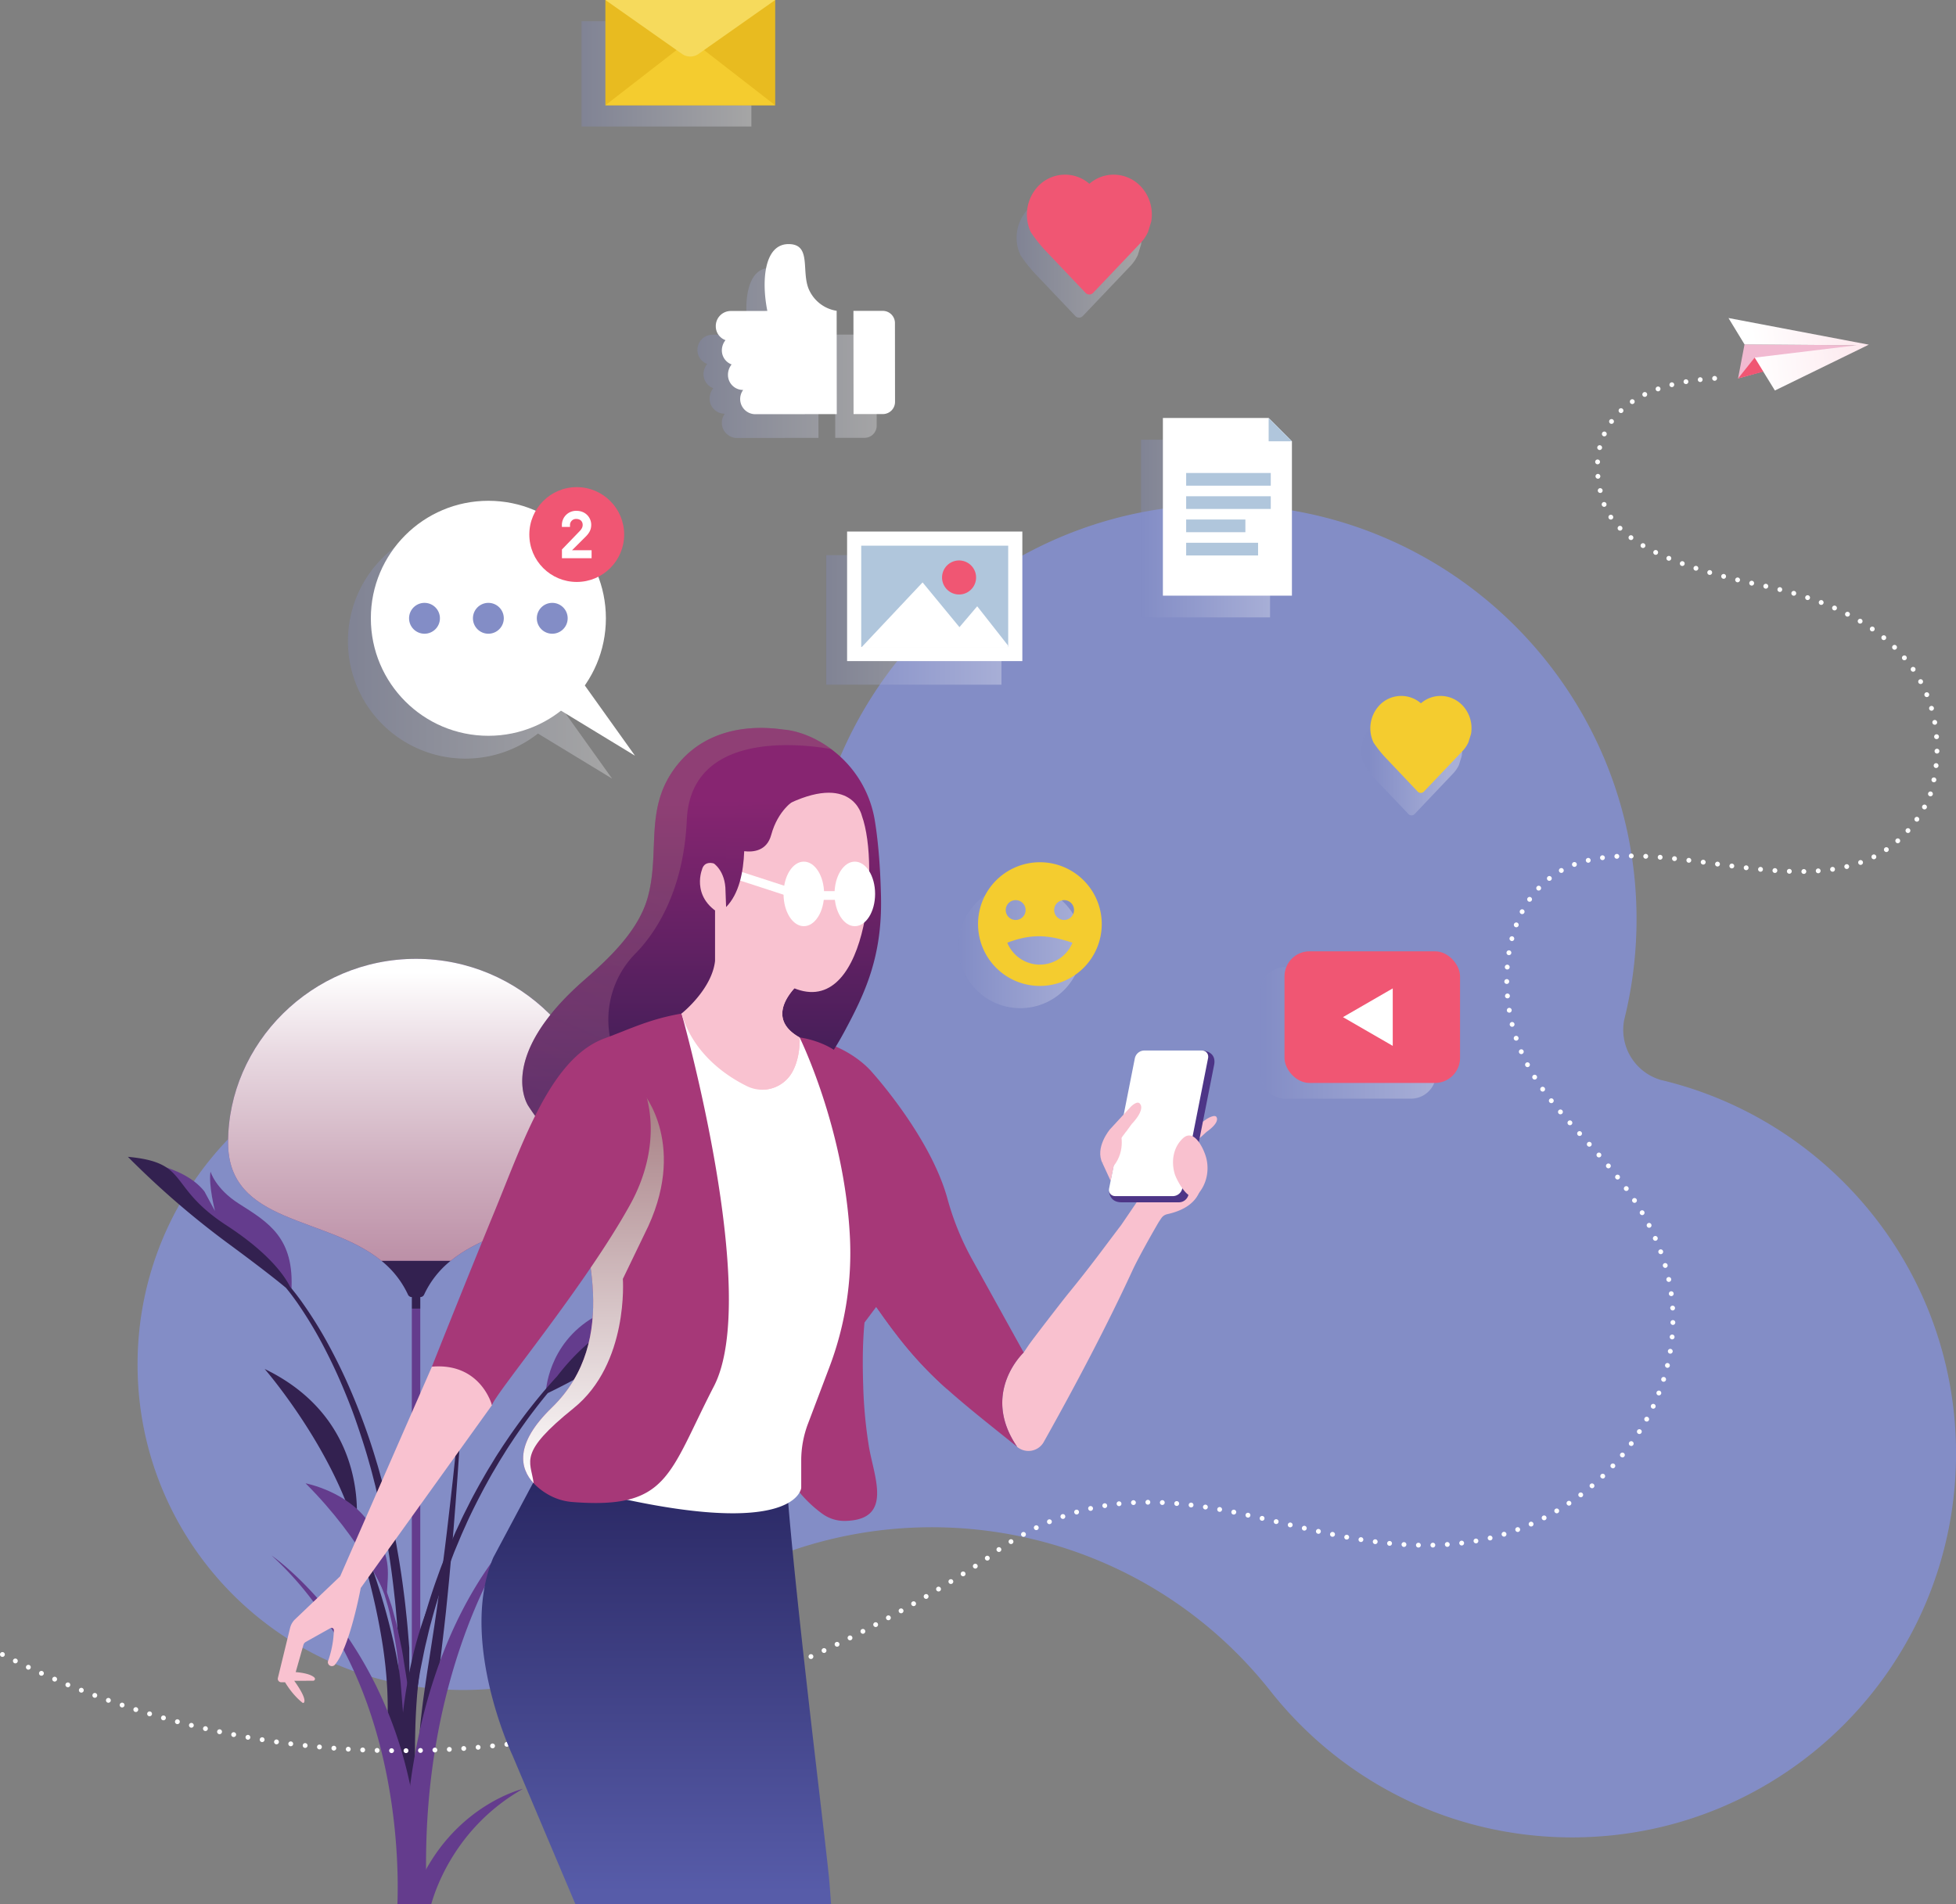 <svg xmlns="http://www.w3.org/2000/svg" xmlns:xlink="http://www.w3.org/1999/xlink" viewBox="0 0 2031.15 1977.72"><rect x="0" y="0" width="2031.15" height="1977.72" fill="#808080" stroke="none"/><defs><style>.cls-1{isolation:isolate;}.cls-2{fill:#838dc6;}.cls-3{fill:#643c8d;}.cls-14,.cls-18,.cls-19,.cls-20,.cls-23,.cls-24,.cls-25,.cls-26,.cls-29,.cls-30,.cls-31,.cls-4,.cls-7{mix-blend-mode:multiply;}.cls-4{fill:url(#linear-gradient);}.cls-5{fill:#332150;}.cls-35,.cls-6{fill:#fff;}.cls-16,.cls-20,.cls-23,.cls-24,.cls-25,.cls-26,.cls-29,.cls-30,.cls-31,.cls-7{opacity:0.3;}.cls-7{fill:url(#linear-gradient-2);}.cls-8{fill:#f9c1cf;}.cls-9{fill:#f1bad1;}.cls-10{fill:url(#linear-gradient-3);}.cls-11{fill:#f05673;}.cls-12{fill:url(#linear-gradient-4);}.cls-13,.cls-14{fill:#a63878;}.cls-15{fill:url(#linear-gradient-5);}.cls-16{mix-blend-mode:screen;fill:url(#linear-gradient-6);}.cls-17,.cls-19{fill:#f9c2d0;}.cls-18{fill:url(#linear-gradient-7);}.cls-21,.cls-22,.cls-31,.cls-35,.cls-37{fill-rule:evenodd;}.cls-21{fill:url(#linear-gradient-8);}.cls-22{fill:url(#linear-gradient-9);}.cls-23{fill:url(#linear-gradient-10);}.cls-24{fill:url(#linear-gradient-11);}.cls-25{fill:url(#linear-gradient-12);}.cls-26{fill:url(#linear-gradient-13);}.cls-27{fill:#4d3587;}.cls-28{fill:url(#linear-gradient-14);}.cls-29{fill:url(#linear-gradient-15);}.cls-30{fill:url(#linear-gradient-16);}.cls-31{fill:url(#linear-gradient-17);}.cls-32{fill:#e8bb20;}.cls-33,.cls-37{fill:#f4cc2f;}.cls-34{fill:#f6da5c;}.cls-36{fill:#b0c6dc;}</style><linearGradient id="linear-gradient" x1="8564.3" y1="1597.8" x2="8564.3" y2="1009.7" gradientTransform="matrix(-1, 0, 0, 1, 8996.34, 0)" gradientUnits="userSpaceOnUse"><stop offset="0" stop-color="#9f6080"/><stop offset="0.13" stop-color="#a26584"/><stop offset="0.3" stop-color="#ab7490"/><stop offset="0.47" stop-color="#ba8ca4"/><stop offset="0.66" stop-color="#cfafbf"/><stop offset="0.86" stop-color="#e9dae2"/><stop offset="1" stop-color="#fff"/></linearGradient><linearGradient id="linear-gradient-2" x1="361.28" y1="669.19" x2="635.58" y2="669.19" gradientUnits="userSpaceOnUse"><stop offset="0" stop-color="#838dc6"/><stop offset="1" stop-color="#fff"/></linearGradient><linearGradient id="linear-gradient-3" x1="250.26" y1="1943.48" x2="121.27" y2="2004.67" gradientTransform="matrix(0.95, 0.31, -0.31, 0.95, 2327.73, -1574.84)" gradientUnits="userSpaceOnUse"><stop offset="0" stop-color="#fce2e9"/><stop offset="1" stop-color="#fff"/></linearGradient><linearGradient id="linear-gradient-4" x1="681.48" y1="1965.84" x2="681.48" y2="1536.67" gradientUnits="userSpaceOnUse"><stop offset="0" stop-color="#575ca9"/><stop offset="1" stop-color="#2a2864"/></linearGradient><linearGradient id="linear-gradient-5" x1="24893.52" y1="1137.14" x2="24893.52" y2="831.11" gradientTransform="matrix(-1, 0, 0, 1, 25622.14, 0)" gradientUnits="userSpaceOnUse"><stop offset="0" stop-color="#3b1d55"/><stop offset="1" stop-color="#872571"/></linearGradient><linearGradient id="linear-gradient-6" x1="25016.83" y1="1159.71" x2="24915.78" y2="933.81" gradientTransform="matrix(-1, 0, 0, 1, 25622.14, 0)" gradientUnits="userSpaceOnUse"><stop offset="0" stop-color="#c365a1"/><stop offset="1" stop-color="#a47b80"/></linearGradient><linearGradient id="linear-gradient-7" x1="25005.81" y1="1541.04" x2="25005.81" y2="1130.08" gradientTransform="matrix(-1, 0, 0, 1, 25622.14, 0)" gradientUnits="userSpaceOnUse"><stop offset="0" stop-color="#fff"/><stop offset="1" stop-color="#a47b80"/></linearGradient><linearGradient id="linear-gradient-8" x1="725.99" y1="401.11" x2="919.08" y2="401.11" xlink:href="#linear-gradient-2"/><linearGradient id="linear-gradient-9" x1="725.99" y1="366.51" x2="919.08" y2="366.51" xlink:href="#linear-gradient-2"/><linearGradient id="linear-gradient-10" x1="1184.85" y1="548.98" x2="1318.84" y2="548.98" xlink:href="#linear-gradient-2"/><linearGradient id="linear-gradient-11" x1="603.92" y1="76.73" x2="780.26" y2="76.73" xlink:href="#linear-gradient-2"/><linearGradient id="linear-gradient-12" x1="1055.66" y1="267.63" x2="1185.45" y2="267.63" xlink:href="#linear-gradient-2"/><linearGradient id="linear-gradient-13" x1="1422.26" y1="796.52" x2="1501.36" y2="796.52" xlink:href="#linear-gradient-2"/><linearGradient id="linear-gradient-14" x1="781.92" y1="1158.37" x2="781.92" y2="829.33" gradientTransform="matrix(1, 0, 0, 1, 0, 0)" xlink:href="#linear-gradient-5"/><linearGradient id="linear-gradient-15" x1="857.95" y1="643.86" x2="1039.93" y2="643.86" xlink:href="#linear-gradient-2"/><linearGradient id="linear-gradient-16" x1="1308.95" y1="1072.79" x2="1491.27" y2="1072.79" xlink:href="#linear-gradient-2"/><linearGradient id="linear-gradient-17" x1="995.29" y1="982.86" x2="1123.75" y2="982.86" xlink:href="#linear-gradient-2"/></defs><g class="cls-1"><g id="Layer_2" data-name="Layer 2"><g id="Layer_1-2" data-name="Layer 1"><path class="cls-2" d="M1724.63,1121.65a54.25,54.25,0,0,1-38.05-62.34,431.61,431.61,0,0,0,12.84-104.69c0-237.82-192.79-430.61-430.61-430.61-212.26,0-388.63,153.58-424.1,355.67-27.5,138.56-160.79,229.9-300.05,205.36a339.47,339.47,0,0,0-63.71-6c-186.73,0-338.11,151.38-338.11,338.11S294.22,1755.24,481,1755.24a336.63,336.63,0,0,0,209.61-72.81c193.86-152.87,474.8-120,628.17,73.31,73,92.92,186.38,152.61,313.71,152.61,220.2,0,398.71-178.51,398.71-398.72C2031.15,1321.16,1900.38,1163.26,1724.63,1121.65Z"/><polygon class="cls-3" points="436.42 1720.91 427.65 1761.72 427.65 1359.17 436.42 1359.17 436.42 1720.91"/><path class="cls-3" d="M236.84,1186.71c0-102.65,86.76-190.85,195.19-190.85s195.2,88.2,195.2,190.85c0,85.11-101.91,75.79-159.36,122.86H396.2C338.74,1262.5,236.84,1271.82,236.84,1186.71Z"/><path class="cls-4" d="M236.84,1186.71c0-102.65,86.76-190.85,195.19-190.85s195.2,88.2,195.2,190.85c0,85.11-101.91,75.79-159.36,122.86H396.2C338.74,1262.5,236.84,1271.82,236.84,1186.71Z"/><path class="cls-5" d="M440.39,1344.65a4.36,4.36,0,0,1-3.95,2.53h0v12h-8.77v-12h0a4.36,4.36,0,0,1-4-2.53,97.7,97.7,0,0,0-27.48-35.08h71.67A97.78,97.78,0,0,0,440.39,1344.65Z"/><path class="cls-3" d="M566.75,1446.49s1.5-50.45,50.34-78.74v17.94c-.91-11.24,8.77-20.89,16.44-27.76,3.41-3,24.11-16.6,23.37-20,0,0,2.56,11.93,2.56,11.93s31.17-29,97.59-32.81C757.05,1317,617.46,1422.63,566.75,1446.49Z"/><path class="cls-3" d="M497,1324.81S407.16,1443,474.43,1499Z"/><path class="cls-3" d="M136.73,1205.38s52.44,3,75.45,31.94l11.08,20.45s-6.82-26.42-4.68-40.91c0,0,5.21,17.87,29.4,33.24,31,19.68,58,35.51,54.58,90.91Z"/><path class="cls-5" d="M274.83,1421.84c113.66,54.92,94.64,167.25,94.61,167.48l1.68-.68s6.23,14.21,14,36.11a692.52,692.52,0,0,1,23.82,82c1.69,7.61,3.16,15.3,4.52,22.86.17,1,.31,1.94.47,2.89q.67,4.26,1.35,8.43.76,5.63,1.49,11.11c.55,4.79,1,9.5,1.4,14.07.21,2.42.39,4.79.53,7.13.17,3.41.37,6.71.47,9.91s.1,6.32.14,9.3c-.1,6-.2,11.48-.59,16.35-.14,3.26-.47,7.32-.77,10,0,.37-.08-.37-.12,0H413.2s0,.71,0,0H398.68c.51-3,1.29-7.65,1.73-11.81.66-4.44,1.08-9.54,1.55-15.12.15-2.8.29-5.71.45-8.75s.1-6.16.19-9.4c0-6.46-.17-13.29-.53-20.39-.23-3.55-.47-7.15-.72-10.78s-.69-7.36-1-11.07c-.81-7.45-1.75-15-2.91-22.55a681,681,0,0,0-18.11-82.27c-3.14-11.09-6-20.27-8.11-26.65s-3.43-10-3.43-10l1.68-.67C343.72,1501.1,274.83,1421.84,274.83,1421.84Z"/><path class="cls-3" d="M317.3,1540.59s44.18,8.42,66.28,41.48c23.15,34.63,19.79,47,17.84,77C401.42,1659.08,377.39,1600.6,317.3,1540.59Z"/><path class="cls-5" d="M434.87,1818.77c0-2.45.06-6.2.27-9.09,0-.31,0-.62,0-.92.06-.78.08-1.55.12-2.35.1-2.06.2-4.22.45-6.44.24-2.93.53-6,.81-9.32,0-.53.1-1.06.15-1.61.42-3.81.89-7.81,1.36-12,.33-3.14.74-6.36,1.18-9.68v0c.74-5.51,1.59-11.24,2.39-17.17,1.28-9.56,3-19.45,4.57-29.79s3.22-20.94,4.87-31.74,3.2-21.8,4.69-32.81c.86-6.17,1.71-12.35,2.51-18.51q.95-7.21,1.81-14.37c.63-5.26,1.31-10.46,2-15.62q1-8.27,2-16.29l3.46-29.85c1-9.5,2-18.49,3-26.77,1.44-13.29,2.64-24.8,3.56-33.84-41.86-52,27.45-186,27.45-186-2,89.88-19.25,164.68-24,183.83-.62,9.4-1.46,21.85-2.51,36.42-.61,8.34-1.26,17.35-1.95,26.89-.66,8.11-1.33,16.62-2,25.38-.12,1.53-.25,3.08-.37,4.63q-.65,8.21-1.41,16.68c-.44,5.08-.91,10.21-1.36,15.39-.92,10.91-2,22-3.12,33.09s-2.18,22.19-3.51,33.09-2.53,21.62-3.75,32-2.55,20.41-3.49,29.85-2,18.37-2.57,26.61c-.32,4.14-.63,8.07-.93,11.82s-.39,7.3-.55,10.63-.17,6.42-.25,9.27-.06,6.41,0,8.69Z"/><path class="cls-5" d="M235.2,1272.69c44.06,28.67,60.33,52.41,66.07,63.84.28.32.56.66.87,1,2.43,2.91,5.87,7.22,10,12.88a432.17,432.17,0,0,1,30.6,49.28c5.67,10.61,11.5,22.25,17.15,34.79s11.2,26,16.43,40,10.26,28.75,14.68,43.87c2.37,7.51,4.31,15.21,6.51,22.88,1.92,7.75,4,15.48,5.77,23.28s3.61,15.6,5.12,23.43c.79,3.92,1.57,7.81,2.36,11.7s1.39,7.79,2.08,11.69c1.49,8.27,2.79,16.51,4,24.65q1.56,10.67,2.85,21.1c1,7.44,1.69,14.8,2.47,22s1.36,14.23,1.91,21.08c.29,3.42.56,6.81.82,10.15l.1,1.25,0,.63v.94l0,2.46c0,1.63,0,3.27,0,4.86q0,3.12.07,6.15c0,3.45.06,6.81.08,10.1,0,.79,0,1.59,0,2.38.14,16,.26,30.26.36,42.1,0,2.57.05,5,.07,7.34.16,15.6.24,27,.28,30.22H413.2s0,.71,0,0c0-1.51,0-5.63.08-10,.1-13,.33-37.76.61-69.65,0-2.18,0-4.38.06-6.63,0-3.91.06-7.91.1-12,0-1.59,0-3.23,0-4.86l0-2.46,0-.64v-.3l-.09-1.2c-.2-3.31-.42-6.67-.63-10.06-.06-1.1-.14-2.2-.2-3.32-.37-5.75-.74-11.6-1.33-17.57-.34-3.71-.65-7.49-1-11.3-.32-3.47-.67-7-1.1-10.5-1.57-14.76-3.5-30-6-45.4-.61-3.84-1.22-7.71-1.86-11.59s-1.4-7.74-2.12-11.62c-1.36-7.79-3-15.51-4.67-23.28s-3.54-15.44-5.3-23.14c-2-7.63-3.83-15.27-6.05-22.76-4.12-15.06-8.93-29.64-13.76-43.69s-10.24-27.38-15.58-39.9-10.95-24.14-16.37-34.72a429,429,0,0,0-29.42-49.26c-4-5.65-7.3-10-9.61-12.84-.81-1-1.49-1.83-2-2.48-8.59-7.16-26.48-21.41-61.86-47.43a895.52,895.52,0,0,1-102.28-88.64C197.69,1207.49,173,1232.2,235.2,1272.69Z"/><path class="cls-3" d="M395.1,1640.35l.93,1.42,2.37,4.39c.88,1.92,1.84,4.25,3,6.94.28.67.58,1.36.88,2.08s.5,1.48.77,2.24q.78,2.32,1.65,4.86c1.16,3.38,2.45,7,3.41,11l3.34,12.41c1.16,4.3,1.92,8.83,2.94,13.39s1.94,9.22,2.91,13.87,1.52,9.35,2.28,14,1.47,9.14,2.17,13.53q.53,3.3,1,6.47c.25,2.12.5,4.2.73,6.22.48,4,.94,7.87,1.36,11.4,1.67,14.12,2.78,23.54,2.78,23.54l-8.32.67s-.74-9.38-1.87-23.45c-.28-3.52-.58-7.33-.9-11.37-.17-2-.33-4.09-.5-6.2s-.51-4.26-.78-6.45c-.53-4.37-1.08-8.9-1.64-13.49s-1.09-9.28-1.72-13.94L409.57,1700c-.83-4.54-1.41-9.08-2.4-13.37s-1.93-8.43-2.82-12.36-1.93-7.6-3-11c-.5-1.68-1-3.3-1.44-4.83-.22-.77-.45-1.52-.66-2.24s-.53-1.39-.79-2c-1-2.64-1.88-5-2.64-6.86s-1.55-3.18-2-4.13-.88-1.45-.88-1.45Z"/><path class="cls-5" d="M416.77,1818.77c.14-2.1.28-5.51.46-8,0-.64.11-1.29.15-2,.08-1,.14-2.08.22-3.16.18-1.78.37-3.63.57-5.59.41-3.87.86-8.07,1.33-12.56.24-2.26.49-4.56.73-7s.69-4.81,1.06-7.32c.33-2.3.65-4.67,1-7.09.41-2.84.82-5.73,1.24-8.71.07-.41.15-.82.23-1.22.24-1.45.51-2.94.77-4.45.66-3.69,1.33-7.5,2-11.4.51-3.14,1.14-6.34,1.8-9.56.28-1.36.59-2.73.89-4.12s.64-3,1-4.48c1.2-5.65,2.43-11.46,3.94-17.33.14-.59.28-1.16.44-1.76a3.92,3.92,0,0,0,.15-.59c.69-2.63,1.34-5.28,2-8,.91-3.73,1.87-7.48,3-11.23,3.73-13.38,8-27.06,12.85-40.8,2.51-6.85,4.85-13.8,7.64-20.61,1.37-3.43,2.72-6.87,4.08-10.3.57-1.45,1.16-2.87,1.8-4.28.83-2,1.71-4,2.54-5.93l4.41-10.18c.65-1.38,1.28-2.75,1.94-4.14.91-2,1.83-3.93,2.75-5.89,3-6.71,6.44-13.19,9.68-19.71s6.77-12.83,10.18-19.09c3.58-6.16,6.95-12.35,10.6-18.25q2.72-4.42,5.36-8.8t5.44-8.51c3.53-5.64,7.32-11,10.83-16.25,7.32-10.39,14.35-20.12,21.25-28.78,10.08-12.89,19.5-23.7,27.37-32.22,15.6-20.33,44.22-51.11,81.41-62.68,0,0-.77,6.43-2.83,18.14,0,0,83.37-54.43,100-68,0,0-70.22,72.68-188.26,130-4.45,5.36-9.15,11.24-14,17.63-6.73,8.71-13.56,18.45-20.66,28.85-3.42,5.28-7.09,10.6-10.52,16.27q-2.62,4.18-5.28,8.5c-1.71,2.92-3.44,5.83-5.18,8.81-3.55,5.87-6.79,12-10.25,18.21-3.29,6.26-6.63,12.58-9.83,19s-6.4,13-9.32,19.65c-1.49,3.33-3,6.67-4.48,10L475,1604.06c-.6,1.44-1.21,2.87-1.8,4.3-.81,1.94-1.61,3.87-2.36,5.85-1.29,3.43-2.59,6.83-3.88,10.24-1.67,4.26-3.18,8.56-4.65,12.84q-1.31,3.86-2.63,7.65c-4.58,13.64-8.62,27.24-12.13,40.49-1.89,6.58-3.26,13.19-4.83,19.59-1.32,5.28-2.38,10.48-3.4,15.62-.23,1.1-.43,2.2-.66,3.28-.63,3.08-1.24,6.1-1.83,9.09v0c-.23,1.12-.43,2.24-.61,3.36-.35,1.83-.66,3.67-.92,5.48q-1.41,8.76-2.73,16.87c0,.34-.08.69-.15,1q-1,7.61-1.85,14.57c-.31,2.35-.59,4.63-.9,6.85a2.23,2.23,0,0,1,0,.39c-.2,2.37-.43,4.65-.63,6.87a.34.34,0,0,1,0,.14q-.58,6.56-1.1,12.28c-.19,1.92-.35,3.75-.51,5.5s-.19,3.45-.27,5c-.12,2.26-.24,5.42-.32,7.34,0,.37-.06-.35-.06,0h-9.48s0,.71,0,0Z"/><path class="cls-5" d="M464.43,1628.93s-56.35,77.82-49.64,253.58h18.78S417.47,1722.85,464.43,1628.93Z"/><path class="cls-3" d="M436,1954.25q0,11.52-.52,23.47H412.69c1.77-47.68.43-242.74-130.71-362.19,1.66,1.14,75.75,52.59,120.55,162v0c3.83,9.36,7.45,19.15,10.79,29.38v0c.69,2.13,1.39,4.3,2.06,6.5v0c.49,1.55,1,3.07,1.41,4.64v0c.07.2.14.38.2.61q5,17,8.94,35.49c1.9,9.14,3.58,18.55,5,28.25A496.53,496.53,0,0,1,436,1954.25Z"/><path class="cls-3" d="M543.09,1857.92c-68.38,38.81-90.26,101.79-95.28,119.8H426.67a214.46,214.46,0,0,1,9.32-23.47c2-4.41,4.21-8.62,6.45-12.66C480.09,1873.77,540.88,1858.45,543.09,1857.92Z"/><path class="cls-3" d="M535.39,1591.56c-1.59,2.18-15.52,21.53-32.16,56.6,0,0,0,0,0,0-27.35,57.63-61.91,157.66-60.79,293.41.09,11.79.45,23.81,1.12,36.13H420.67a682.2,682.2,0,0,1,2.12-95.21c.81-9,1.84-18.5,3.14-28.25,1.34-10.34,3-21,5-32v-.07c1.47-8.28,3.18-16.73,5.08-25.29v0a555.72,555.72,0,0,1,21.05-71.81v0c12.86-34.83,30.06-69.57,52.95-101.71,0,0,0,0,0,0A363.91,363.91,0,0,1,535.39,1591.56Z"/><path class="cls-6" d="M419.12,1818.31a2.49,2.49,0,0,1,2.48-2.51h0a2.5,2.5,0,0,1,2.52,2.48h0a2.51,2.51,0,0,1-2.49,2.52h0A2.5,2.5,0,0,1,419.12,1818.31Zm-15-.07a2.5,2.5,0,0,1,2.52-2.47h0a2.52,2.52,0,0,1,2.48,2.53h0a2.51,2.51,0,0,1-2.53,2.47h0A2.49,2.49,0,0,1,404.12,1818.24Zm30-.1a2.5,2.5,0,0,1,2.44-2.56h0a2.51,2.51,0,0,1,2.56,2.44h0a2.52,2.52,0,0,1-2.45,2.56h-.06A2.49,2.49,0,0,1,434.12,1818.14Zm-42.56,2.36a2.52,2.52,0,0,1-2.44-2.57h0a2.5,2.5,0,0,1,2.57-2.43h0a2.49,2.49,0,0,1,2.43,2.56h0a2.5,2.5,0,0,1-2.5,2.44h-.06Zm57.55-2.79a2.49,2.49,0,0,1,2.4-2.59h0a2.5,2.5,0,0,1,2.6,2.4h0a2.49,2.49,0,0,1-2.4,2.59h-.1A2.5,2.5,0,0,1,449.11,1817.71ZM376.53,1820a2.5,2.5,0,0,1-2.4-2.6h0a2.5,2.5,0,0,1,2.61-2.39h0a2.49,2.49,0,0,1,2.39,2.6h0a2.5,2.5,0,0,1-2.5,2.4h-.1Zm87.56-2.93a2.51,2.51,0,0,1,2.36-2.63h0a2.5,2.5,0,0,1,2.64,2.36h0a2.5,2.5,0,0,1-2.36,2.63h-.15A2.51,2.51,0,0,1,464.09,1817Zm-102.58,2.16a2.5,2.5,0,0,1-2.35-2.64h0a2.5,2.5,0,0,1,2.64-2.35h0a2.51,2.51,0,0,1,2.35,2.65h0a2.51,2.51,0,0,1-2.5,2.35h-.14Zm117.55-3.06a2.5,2.5,0,0,1,2.32-2.67h0a2.51,2.51,0,0,1,2.67,2.32h0a2.49,2.49,0,0,1-2.31,2.67h-.18A2.52,2.52,0,0,1,479.06,1816.14Zm-132.56,2h0a2.49,2.49,0,0,1-2.3-2.68h0a2.48,2.48,0,0,1,2.68-2.3h0a2.48,2.48,0,0,1,2.3,2.68h0a2.5,2.5,0,0,1-2.49,2.31h-.19ZM494,1815a2.5,2.5,0,0,1,2.27-2.71h0a2.49,2.49,0,0,1,2.71,2.27h0a2.5,2.5,0,0,1-2.27,2.71h-.22A2.5,2.5,0,0,1,494,1815Zm-162.51,1.92a2.51,2.51,0,0,1-2.26-2.72h0a2.5,2.5,0,0,1,2.73-2.25h0a2.49,2.49,0,0,1,2.25,2.72h0a2.5,2.5,0,0,1-2.48,2.26h-.24ZM509,1813.6a2.52,2.52,0,0,1,2.23-2.75h0a2.51,2.51,0,0,1,2.75,2.23h0a2.51,2.51,0,0,1-2.23,2.75h-.26A2.51,2.51,0,0,1,509,1813.6Zm-192.4,1.8a2.5,2.5,0,0,1-2.21-2.76h0a2.49,2.49,0,0,1,2.75-2.21h0a2.51,2.51,0,0,1,2.22,2.75h0a2.52,2.52,0,0,1-2.49,2.23h-.27ZM523.86,1812a2.51,2.51,0,0,1,2.19-2.78h0a2.51,2.51,0,0,1,2.78,2.19h0a2.5,2.5,0,0,1-2.19,2.78h0l-.29,0h0A2.52,2.52,0,0,1,523.86,1812Zm-222.25,1.66h0a2.5,2.5,0,0,1-2.17-2.79h0a2.51,2.51,0,0,1,2.8-2.17h0a2.5,2.5,0,0,1,2.17,2.79h0a2.51,2.51,0,0,1-2.48,2.19h0Zm237.14-3.52a2.49,2.49,0,0,1,2.14-2.81h0a2.49,2.49,0,0,1,2.81,2.14h0a2.49,2.49,0,0,1-2.14,2.81h0l-.33,0h0A2.5,2.5,0,0,1,538.75,1810.11Zm-252,1.5a2.49,2.49,0,0,1-2.11-2.83h0a2.5,2.5,0,0,1,2.83-2.12h0a2.52,2.52,0,0,1,2.12,2.83h0a2.51,2.51,0,0,1-2.48,2.15h0A2.19,2.19,0,0,1,286.7,1811.61ZM553.6,1808a2.5,2.5,0,0,1,2.1-2.85h0a2.49,2.49,0,0,1,2.84,2.1h0a2.49,2.49,0,0,1-2.09,2.84h0l-.38,0h0A2.5,2.5,0,0,1,553.6,1808Zm-281.77,1.33h0a2.5,2.5,0,0,1-2.08-2.86h0a2.51,2.51,0,0,1,2.87-2.08h0a2.49,2.49,0,0,1,2.07,2.86h0a2.5,2.5,0,0,1-2.47,2.1h0Zm296.59-3.66a2.5,2.5,0,0,1,2.05-2.88h0a2.5,2.5,0,0,1,2.88,2.06h0a2.49,2.49,0,0,1-2.06,2.87h0a1.84,1.84,0,0,1-.41,0h0A2.5,2.5,0,0,1,568.42,1805.69ZM257,1806.84a2.51,2.51,0,0,1-2-2.9h0a2.5,2.5,0,0,1,2.9-2h0a2.5,2.5,0,0,1,2,2.9h0a2.5,2.5,0,0,1-2.46,2.06h0A2.25,2.25,0,0,1,257,1806.84Zm326.2-3.7a2.5,2.5,0,0,1,2-2.91h0a2.49,2.49,0,0,1,2.9,2h0a2.5,2.5,0,0,1-2,2.91h0a3.73,3.73,0,0,1-.46,0h0A2.5,2.5,0,0,1,583.2,1803.14Zm-341,.94h0a2.51,2.51,0,0,1-2-2.94h0a2.49,2.49,0,0,1,2.93-2h0a2.5,2.5,0,0,1,2,2.93h0a2.51,2.51,0,0,1-2.45,2h0A2.61,2.61,0,0,1,242.22,1804.08Zm355.71-3.72a2.51,2.51,0,0,1,2-2.94h0a2.5,2.5,0,0,1,2.94,2h0a2.5,2.5,0,0,1-2,2.94h0a2.77,2.77,0,0,1-.49,0h0A2.51,2.51,0,0,1,597.93,1800.36Zm-370.45.72a2.5,2.5,0,0,1-1.93-3h0a2.5,2.5,0,0,1,3-1.93h0a2.49,2.49,0,0,1,1.93,3h0a2.51,2.51,0,0,1-2.44,2h0A2.31,2.31,0,0,1,227.48,1801.08Zm385.15-3.72a2.5,2.5,0,0,1,1.92-3h0a2.5,2.5,0,0,1,3,1.92h0a2.5,2.5,0,0,1-1.92,3h0a2.38,2.38,0,0,1-.53,0h0A2.5,2.5,0,0,1,612.63,1797.36Zm-399.84.47h0a2.49,2.49,0,0,1-1.88-3h0a2.5,2.5,0,0,1,3-1.88h0a2.52,2.52,0,0,1,1.88,3h0a2.52,2.52,0,0,1-2.44,1.94h0A2.15,2.15,0,0,1,212.79,1797.83Zm414.49-3.69a2.5,2.5,0,0,1,1.87-3h0a2.5,2.5,0,0,1,3,1.88h0a2.49,2.49,0,0,1-1.88,3h0a2.1,2.1,0,0,1-.56.07h0A2.5,2.5,0,0,1,627.28,1794.14Zm-429.12.2h0a2.5,2.5,0,0,1-1.82-3h0a2.5,2.5,0,0,1,3-1.82h0a2.5,2.5,0,0,1,1.82,3h0a2.51,2.51,0,0,1-2.42,1.9h0A2.47,2.47,0,0,1,198.16,1794.34Zm443.72-3.64a2.51,2.51,0,0,1,1.83-3h0a2.49,2.49,0,0,1,3,1.84h0a2.5,2.5,0,0,1-1.83,3h0a2.46,2.46,0,0,1-.6.07h0A2.49,2.49,0,0,1,641.88,1790.7Zm-458.3-.09a2.5,2.5,0,0,1-1.77-3.06h0a2.49,2.49,0,0,1,3.05-1.77h0a2.51,2.51,0,0,1,1.78,3.06h0a2.51,2.51,0,0,1-2.42,1.86h0A2.87,2.87,0,0,1,183.58,1790.61Zm472.84-3.56a2.52,2.52,0,0,1,1.79-3.06h0a2.5,2.5,0,0,1,3,1.79h0a2.5,2.5,0,0,1-1.78,3h0a2.35,2.35,0,0,1-.64.09h0A2.52,2.52,0,0,1,656.42,1787.05Zm-487.35-.42a2.48,2.48,0,0,1-1.72-3.08h0a2.51,2.51,0,0,1,3.09-1.73h0a2.51,2.51,0,0,1,1.72,3.09h0a2.5,2.5,0,0,1-2.41,1.82h0A2.33,2.33,0,0,1,169.07,1786.63Zm501.85-3.45a2.49,2.49,0,0,1,1.74-3.07h0a2.5,2.5,0,0,1,3.08,1.74h0a2.52,2.52,0,0,1-1.75,3.08h0a2.52,2.52,0,0,1-.67.09h0A2.49,2.49,0,0,1,670.92,1783.18Zm-516.29-.76h0a2.5,2.5,0,0,1-1.67-3.11h0a2.49,2.49,0,0,1,3.11-1.68h0a2.49,2.49,0,0,1,1.68,3.11h0a2.51,2.51,0,0,1-2.4,1.79h0A2.57,2.57,0,0,1,154.63,1782.42Zm530.72-3.31a2.51,2.51,0,0,1,1.7-3.1h0a2.5,2.5,0,0,1,3.1,1.7h0a2.5,2.5,0,0,1-1.69,3.1h0a2.53,2.53,0,0,1-.71.1h0A2.51,2.51,0,0,1,685.35,1779.11ZM140.26,1778a2.5,2.5,0,0,1-1.62-3.14h0a2.5,2.5,0,0,1,3.14-1.62h0a2.5,2.5,0,0,1,1.62,3.14h0a2.48,2.48,0,0,1-2.38,1.74h0A2.56,2.56,0,0,1,140.26,1778Zm559.47-3.12a2.5,2.5,0,0,1,1.65-3.13h0a2.52,2.52,0,0,1,3.13,1.66h0a2.5,2.5,0,0,1-1.66,3.12h0a2.31,2.31,0,0,1-.73.11h0A2.5,2.5,0,0,1,699.73,1774.84ZM126,1773.27a2.49,2.49,0,0,1-1.57-3.16h0a2.5,2.5,0,0,1,3.17-1.57h0a2.49,2.49,0,0,1,1.57,3.16h0a2.51,2.51,0,0,1-2.37,1.71h0A2.45,2.45,0,0,1,126,1773.27ZM714,1770.36a2.5,2.5,0,0,1,1.62-3.14h0a2.5,2.5,0,0,1,3.14,1.61h0a2.49,2.49,0,0,1-1.61,3.15h0a2.53,2.53,0,0,1-.77.12h0A2.51,2.51,0,0,1,714,1770.36Zm-602.29-2a2.5,2.5,0,0,1-1.51-3.2h0a2.49,2.49,0,0,1,3.19-1.51h0a2.5,2.5,0,0,1,1.52,3.19h0a2.51,2.51,0,0,1-2.36,1.66h0A2.47,2.47,0,0,1,111.75,1768.35Zm616.55-2.66a2.5,2.5,0,0,1,1.56-3.17h0a2.5,2.5,0,0,1,3.17,1.57h0a2.49,2.49,0,0,1-1.57,3.16h0a2.45,2.45,0,0,1-.8.14h0A2.49,2.49,0,0,1,728.3,1765.69Zm-630.68-2.5h0a2.5,2.5,0,0,1-1.46-3.22h0a2.51,2.51,0,0,1,3.22-1.47h0a2.51,2.51,0,0,1,1.46,3.22h0a2.5,2.5,0,0,1-2.34,1.63h0A2.48,2.48,0,0,1,97.62,1763.19Zm644.86-2.37a2.51,2.51,0,0,1,1.53-3.19h0a2.5,2.5,0,0,1,3.19,1.52h0a2.51,2.51,0,0,1-1.53,3.19h0a2.39,2.39,0,0,1-.83.15h0A2.52,2.52,0,0,1,742.48,1760.82Zm-658.91-3a2.51,2.51,0,0,1-1.41-3.24h0a2.5,2.5,0,0,1,3.25-1.41h0a2.51,2.51,0,0,1,1.41,3.24h0a2.5,2.5,0,0,1-2.33,1.59h0A2.55,2.55,0,0,1,83.57,1757.79Zm673-2a2.51,2.51,0,0,1,1.48-3.21h0a2.5,2.5,0,0,1,3.21,1.48h0a2.49,2.49,0,0,1-1.48,3.21h0a2.34,2.34,0,0,1-.86.16h0A2.51,2.51,0,0,1,756.6,1755.76Zm-687-3.6a2.49,2.49,0,0,1-1.36-3.26h0a2.51,2.51,0,0,1,3.27-1.36h0a2.51,2.51,0,0,1,1.35,3.27h0a2.49,2.49,0,0,1-2.31,1.54h0A2.44,2.44,0,0,1,69.62,1752.16Zm701-1.65a2.49,2.49,0,0,1,1.44-3.22h0a2.49,2.49,0,0,1,3.23,1.44h0a2.49,2.49,0,0,1-1.44,3.22h0a2.34,2.34,0,0,1-.89.17h0A2.5,2.5,0,0,1,770.65,1750.51Zm14-5.43a2.5,2.5,0,0,1,1.4-3.24h0a2.5,2.5,0,0,1,3.25,1.39h0a2.5,2.5,0,0,1-1.4,3.25h0a2.51,2.51,0,0,1-.92.18h0A2.51,2.51,0,0,1,784.63,1745.08ZM55.76,1746.3h0a2.5,2.5,0,0,1-1.3-3.29h0a2.51,2.51,0,0,1,3.29-1.3h0a2.51,2.51,0,0,1,1.3,3.29h0a2.5,2.5,0,0,1-2.3,1.51h0A2.48,2.48,0,0,1,55.76,1746.3Zm742.78-6.83a2.5,2.5,0,0,1,1.36-3.26h0a2.49,2.49,0,0,1,3.26,1.35h0a2.51,2.51,0,0,1-1.35,3.27h0a2.48,2.48,0,0,1-.95.19h0A2.5,2.5,0,0,1,798.54,1739.47ZM42,1740.21a2.5,2.5,0,0,1-1.25-3.31h0a2.5,2.5,0,0,1,3.31-1.24h0a2.49,2.49,0,0,1,1.25,3.3h0a2.5,2.5,0,0,1-2.28,1.47h0A2.48,2.48,0,0,1,42,1740.21Zm770.38-6.52a2.52,2.52,0,0,1,1.32-3.29h0a2.5,2.5,0,0,1,3.28,1.32h0a2.5,2.5,0,0,1-1.32,3.28h0a2.42,2.42,0,0,1-1,.2h0A2.51,2.51,0,0,1,812.38,1733.69Zm-784,.2a2.5,2.5,0,0,1-1.19-3.33h0a2.5,2.5,0,0,1,3.33-1.19h0a2.5,2.5,0,0,1,1.19,3.33h0a2.49,2.49,0,0,1-2.26,1.43h0A2.56,2.56,0,0,1,28.34,1733.89Zm797.81-6.17a2.47,2.47,0,0,1,1.27-3.29h0a2.5,2.5,0,0,1,3.3,1.27h0a2.51,2.51,0,0,1-1.28,3.3h0a2.58,2.58,0,0,1-1,.21h0A2.48,2.48,0,0,1,826.15,1727.72Zm-811.36-.39a2.5,2.5,0,0,1-1.13-3.34h0a2.5,2.5,0,0,1,3.35-1.14h0a2.49,2.49,0,0,1,1.13,3.35h0a2.49,2.49,0,0,1-2.24,1.39h0A2.47,2.47,0,0,1,14.79,1727.33Zm825-5.73a2.51,2.51,0,0,1,1.23-3.32h0a2.51,2.51,0,0,1,3.32,1.23h0a2.51,2.51,0,0,1-1.23,3.32h0a2.61,2.61,0,0,1-1,.23h0A2.52,2.52,0,0,1,839.83,1721.6Zm-838.47-1a2.5,2.5,0,0,1-1.08-3.37h0a2.5,2.5,0,0,1,3.37-1.07h0a2.49,2.49,0,0,1,1.08,3.36h0a2.5,2.5,0,0,1-2.23,1.36h0A2.46,2.46,0,0,1,1.36,1720.55Zm852.08-5.25a2.5,2.5,0,0,1,1.2-3.33h0a2.5,2.5,0,0,1,3.33,1.19h0a2.51,2.51,0,0,1-1.2,3.33h0a2.34,2.34,0,0,1-1.06.24h0A2.52,2.52,0,0,1,853.44,1715.3Zm13.54-6.46a2.5,2.5,0,0,1,1.15-3.34h0a2.51,2.51,0,0,1,3.35,1.15h0a2.5,2.5,0,0,1-1.16,3.34h0a2.48,2.48,0,0,1-1.09.25h0A2.49,2.49,0,0,1,867,1708.84Zm13.46-6.62a2.51,2.51,0,0,1,1.11-3.36h0a2.5,2.5,0,0,1,3.36,1.12h0a2.5,2.5,0,0,1-1.11,3.35h0a2.54,2.54,0,0,1-1.13.27h0A2.51,2.51,0,0,1,880.44,1702.22Zm13.38-6.78a2.51,2.51,0,0,1,1.08-3.37h0a2.49,2.49,0,0,1,3.36,1.08h0a2.5,2.5,0,0,1-1.07,3.37h0a2.5,2.5,0,0,1-1.15.28h0A2.5,2.5,0,0,1,893.82,1695.44Zm13.3-6.93a2.48,2.48,0,0,1,1-3.37h0a2.5,2.5,0,0,1,3.38,1h0a2.5,2.5,0,0,1-1,3.38h0a2.44,2.44,0,0,1-1.17.29h0A2.5,2.5,0,0,1,907.12,1688.51Zm13.22-7.07a2.51,2.51,0,0,1,1-3.4h0a2.49,2.49,0,0,1,3.39,1h0a2.49,2.49,0,0,1-1,3.39h0a2.47,2.47,0,0,1-1.2.31h0A2.52,2.52,0,0,1,920.34,1681.44Zm13.15-7.23a2.51,2.51,0,0,1,1-3.4h0a2.49,2.49,0,0,1,3.4,1h0a2.49,2.49,0,0,1-1,3.4h0a2.45,2.45,0,0,1-1.22.32h0A2.5,2.5,0,0,1,933.49,1674.21Zm13.06-7.37a2.51,2.51,0,0,1,.93-3.41h0a2.5,2.5,0,0,1,3.41.93h0a2.5,2.5,0,0,1-.92,3.41h0a2.56,2.56,0,0,1-1.24.33h0A2.51,2.51,0,0,1,946.55,1666.84Zm13-7.5a2.51,2.51,0,0,1,.89-3.43h0a2.5,2.5,0,0,1,3.42.89h0a2.5,2.5,0,0,1-.89,3.42h0a2.44,2.44,0,0,1-1.27.35h0A2.49,2.49,0,0,1,959.54,1659.34Zm12.9-7.65a2.5,2.5,0,0,1,.86-3.43h0a2.5,2.5,0,0,1,3.43.86h0a2.49,2.49,0,0,1-.85,3.42h0a2.53,2.53,0,0,1-1.29.35h0A2.5,2.5,0,0,1,972.44,1651.69Zm12.83-7.78a2.48,2.48,0,0,1,.82-3.43h0a2.49,2.49,0,0,1,3.43.81h0a2.5,2.5,0,0,1-.81,3.44h0a2.5,2.5,0,0,1-1.31.37h0A2.49,2.49,0,0,1,985.27,1643.91ZM998,1636a2.5,2.5,0,0,1,.78-3.45h0a2.5,2.5,0,0,1,3.45.78h0a2.5,2.5,0,0,1-.78,3.45h0a2.47,2.47,0,0,1-1.33.38h0A2.51,2.51,0,0,1,998,1636Zm12.67-8a2.5,2.5,0,0,1,.74-3.46h0a2.51,2.51,0,0,1,3.46.75h0a2.51,2.51,0,0,1-.75,3.46h0a2.5,2.5,0,0,1-1.35.4h0A2.49,2.49,0,0,1,1010.68,1628Zm12.63-8.1a2.48,2.48,0,0,1,.37-3.51h0a2.48,2.48,0,0,1,3.51.37h0a2.49,2.49,0,0,1-.37,3.51h0a2.46,2.46,0,0,1-1.57.56h0A2.48,2.48,0,0,1,1023.31,1619.87Zm11.93-9.09a2.49,2.49,0,0,1,.64-3.47h0a2.51,2.51,0,0,1,3.48.64h0a2.51,2.51,0,0,1-.64,3.48h0a2.55,2.55,0,0,1-1.42.44h0A2.52,2.52,0,0,1,1035.24,1610.78Zm437.62-3.5a2.49,2.49,0,0,1-2.44-2.55h0a2.49,2.49,0,0,1,2.55-2.45h0a2.51,2.51,0,0,1,2.45,2.55h0a2.5,2.5,0,0,1-2.5,2.45h-.06Zm12.58-2.45a2.49,2.49,0,0,1,2.43-2.56h0a2.49,2.49,0,0,1,2.55,2.44h0a2.51,2.51,0,0,1-2.44,2.56h-.06A2.49,2.49,0,0,1,1485.44,1604.83Zm-27.67,1.82h0a2.51,2.51,0,0,1-2.34-2.66h0a2.5,2.5,0,0,1,2.65-2.34h0a2.52,2.52,0,0,1,2.34,2.65h0a2.5,2.5,0,0,1-2.5,2.35h-.15Zm42.65-2.41a2.5,2.5,0,0,1,2.32-2.67h0a2.51,2.51,0,0,1,2.67,2.32h0a2.49,2.49,0,0,1-2.32,2.67h-.18A2.5,2.5,0,0,1,1500.42,1604.24Zm-57.7,1.19h0a2.5,2.5,0,0,1-2.24-2.74h0a2.51,2.51,0,0,1,2.73-2.24h0a2.51,2.51,0,0,1,2.25,2.74h0a2.5,2.5,0,0,1-2.49,2.25h-.25Zm72.64-2.48a2.52,2.52,0,0,1,2.19-2.79h0a2.51,2.51,0,0,1,2.78,2.19h0a2.5,2.5,0,0,1-2.19,2.78h0l-.29,0h0A2.52,2.52,0,0,1,1515.36,1603Zm-87.62.74a2.5,2.5,0,0,1-2.15-2.81h0a2.49,2.49,0,0,1,2.8-2.15h0a2.5,2.5,0,0,1,2.15,2.81h0a2.5,2.5,0,0,1-2.47,2.17h0Zm-380-1.23a2.49,2.49,0,0,1,.81-3.44h0a2.5,2.5,0,0,1,3.44.81h0a2.5,2.5,0,0,1-.81,3.44h0a2.45,2.45,0,0,1-1.31.38h0A2.49,2.49,0,0,1,1047.73,1602.46Zm482.49-1.56a2.5,2.5,0,0,1,2-2.9h0a2.49,2.49,0,0,1,2.89,2h0a2.49,2.49,0,0,1-2,2.9h0a2.18,2.18,0,0,1-.44,0h0A2.5,2.5,0,0,1,1530.22,1600.9Zm-117.39.6h0a2.5,2.5,0,0,1-2.08-2.86h0a2.51,2.51,0,0,1,2.87-2.07h0a2.5,2.5,0,0,1,2.07,2.86h0a2.51,2.51,0,0,1-2.47,2.11h0Zm132.1-3.53a2.5,2.5,0,0,1,1.84-3h0a2.48,2.48,0,0,1,3,1.84h0a2.49,2.49,0,0,1-1.84,3h0a2.38,2.38,0,0,1-.59.07h0A2.51,2.51,0,0,1,1544.93,1598Zm-146.94,1h0a2.5,2.5,0,0,1-2-2.92h0a2.5,2.5,0,0,1,2.91-2h0a2.5,2.5,0,0,1,2,2.91h0a2.5,2.5,0,0,1-2.46,2h0A2.28,2.28,0,0,1,1398,1598.92Zm-14.77-2.89a2.5,2.5,0,0,1-2-3h0a2.5,2.5,0,0,1,3-1.95h0a2.51,2.51,0,0,1,2,2.95h0a2.52,2.52,0,0,1-2.45,2h0A2.92,2.92,0,0,1,1383.22,1596Zm-322.61-1.26a2.49,2.49,0,0,1,1-3.4h0a2.5,2.5,0,0,1,3.4,1h0a2.5,2.5,0,0,1-1,3.4h0a2.52,2.52,0,0,1-1.21.32h0A2.49,2.49,0,0,1,1060.61,1594.77Zm498.83-.63a2.5,2.5,0,0,1,1.65-3.13h0a2.5,2.5,0,0,1,3.13,1.65h0a2.52,2.52,0,0,1-1.66,3.13h0a2.65,2.65,0,0,1-.74.11h0A2.5,2.5,0,0,1,1559.44,1594.14Zm-190.93-1.25a2.5,2.5,0,0,1-1.91-3h0a2.5,2.5,0,0,1,3-1.91h0a2.5,2.5,0,0,1,1.91,3h0a2.5,2.5,0,0,1-2.44,2h0A2.48,2.48,0,0,1,1368.51,1592.89Zm205.17-3.46a2.49,2.49,0,0,1,1.47-3.21h0a2.5,2.5,0,0,1,3.22,1.46h0a2.51,2.51,0,0,1-1.47,3.22h0a2.43,2.43,0,0,1-.87.16h0A2.51,2.51,0,0,1,1573.68,1589.43Zm-219.83.16h0a2.51,2.51,0,0,1-1.88-3h0a2.51,2.51,0,0,1,3-1.88h0a2.51,2.51,0,0,1,1.88,3h0a2.51,2.51,0,0,1-2.44,1.94h0A2.74,2.74,0,0,1,1353.85,1589.59Zm-280-1.87a2.5,2.5,0,0,1,1.15-3.34h0a2.51,2.51,0,0,1,3.35,1.15h0a2.5,2.5,0,0,1-1.15,3.34h0a2.43,2.43,0,0,1-1.1.26h0A2.52,2.52,0,0,1,1073.84,1587.72Zm265.38-1.54a2.5,2.5,0,0,1-1.86-3h0a2.51,2.51,0,0,1,3-1.87h0a2.5,2.5,0,0,1,1.86,3h0a2.51,2.51,0,0,1-2.43,1.93h0A2.36,2.36,0,0,1,1339.22,1586.18Zm248.41-2.28a2.5,2.5,0,0,1,1.27-3.3h0a2.5,2.5,0,0,1,3.3,1.27h0a2.5,2.5,0,0,1-1.28,3.3h0a2.38,2.38,0,0,1-1,.21h0A2.48,2.48,0,0,1,1587.63,1583.9Zm-500.19-2.51a2.49,2.49,0,0,1,1.33-3.27h0a2.49,2.49,0,0,1,3.27,1.33h0a2.49,2.49,0,0,1-1.33,3.27h0a2.38,2.38,0,0,1-1,.2h0A2.49,2.49,0,0,1,1087.44,1581.39Zm237.18,1.35a2.49,2.49,0,0,1-1.86-3h0a2.5,2.5,0,0,1,3-1.87h0a2.5,2.5,0,0,1,1.87,3h0a2.52,2.52,0,0,1-2.44,1.93h0A2.22,2.22,0,0,1,1324.62,1582.74Zm-14.6-3.4a2.49,2.49,0,0,1-1.88-3h0a2.5,2.5,0,0,1,3-1.88h0a2.5,2.5,0,0,1,1.87,3h0a2.5,2.5,0,0,1-2.43,1.94h0A2.15,2.15,0,0,1,1310,1579.34Zm291.2-1.78a2.5,2.5,0,0,1,1.08-3.37h0a2.5,2.5,0,0,1,3.37,1.08h0a2.51,2.51,0,0,1-1.08,3.37h0a2.49,2.49,0,0,1-1.14.28h0A2.51,2.51,0,0,1,1601.22,1577.56Zm-499.86-1.73a2.5,2.5,0,0,1,1.52-3.19h0a2.48,2.48,0,0,1,3.19,1.52h0a2.49,2.49,0,0,1-1.51,3.19h0a2.47,2.47,0,0,1-.84.14h0A2.51,2.51,0,0,1,1101.36,1575.83Zm194,.23h0a2.51,2.51,0,0,1-1.91-3h0a2.51,2.51,0,0,1,3-1.91h0a2.51,2.51,0,0,1,1.91,3h0a2.5,2.5,0,0,1-2.44,2h0A2.47,2.47,0,0,1,1295.4,1576.06Zm-14.64-3.1h0a2.5,2.5,0,0,1-2-3h0a2.49,2.49,0,0,1,2.94-2h0a2.5,2.5,0,0,1,2,3h0a2.52,2.52,0,0,1-2.45,2h0A2.83,2.83,0,0,1,1280.76,1573Zm-165.17-1.87a2.5,2.5,0,0,1,1.7-3.1h0a2.5,2.5,0,0,1,3.1,1.7h0a2.51,2.51,0,0,1-1.7,3.1h0a2.47,2.47,0,0,1-.7.1h0A2.51,2.51,0,0,1,1115.59,1571.09Zm498.84-.65a2.5,2.5,0,0,1,.88-3.42h0a2.5,2.5,0,0,1,3.42.88h0a2.5,2.5,0,0,1-.89,3.42h0a2.43,2.43,0,0,1-1.26.35h0A2.49,2.49,0,0,1,1614.43,1570.44Zm-348.35-.32h0a2.51,2.51,0,0,1-2-2.91h0a2.51,2.51,0,0,1,2.91-2h0a2.5,2.5,0,0,1,2,2.91h0a2.49,2.49,0,0,1-2.45,2.05h0A2.28,2.28,0,0,1,1266.08,1570.12Zm-136-2.93a2.49,2.49,0,0,1,1.88-3h0a2.5,2.5,0,0,1,3,1.88h0a2.51,2.51,0,0,1-1.89,3h0a2.57,2.57,0,0,1-.55.06h0A2.5,2.5,0,0,1,1130.07,1567.19Zm121.28.44h0a2.5,2.5,0,0,1-2.09-2.85h0a2.49,2.49,0,0,1,2.86-2.08h0a2.51,2.51,0,0,1,2.08,2.86h0a2.5,2.5,0,0,1-2.47,2.12h0Zm-106.59-3.47a2.49,2.49,0,0,1,2.06-2.87h0a2.49,2.49,0,0,1,2.87,2.06h0a2.5,2.5,0,0,1-2.06,2.87h0a2.85,2.85,0,0,1-.41,0h0A2.5,2.5,0,0,1,1144.76,1564.16Zm91.81,1.39h0a2.5,2.5,0,0,1-2.17-2.79h0a2.49,2.49,0,0,1,2.78-2.17h0a2.5,2.5,0,0,1,2.17,2.79h0a2.5,2.5,0,0,1-2.48,2.19h0A1.62,1.62,0,0,1,1236.57,1565.55Zm-77-3.55a2.5,2.5,0,0,1,2.22-2.75h0a2.49,2.49,0,0,1,2.75,2.22h0a2.49,2.49,0,0,1-2.22,2.75h-.27A2.5,2.5,0,0,1,1159.59,1562Zm62.16,2a2.5,2.5,0,0,1-2.28-2.71h0a2.49,2.49,0,0,1,2.71-2.27h0a2.51,2.51,0,0,1,2.28,2.71h0a2.51,2.51,0,0,1-2.5,2.28h-.21Zm405.46-1.4a2.51,2.51,0,0,1,.68-3.47h0a2.5,2.5,0,0,1,3.47.69h0a2.5,2.5,0,0,1-.69,3.47h0a2.51,2.51,0,0,1-1.38.42h0A2.49,2.49,0,0,1,1627.21,1562.58Zm-452.68-1.9a2.49,2.49,0,0,1,2.36-2.63h0a2.5,2.5,0,0,1,2.63,2.37h0a2.5,2.5,0,0,1-2.37,2.62H1177A2.5,2.5,0,0,1,1174.53,1560.68Zm32.36,2.31a2.49,2.49,0,0,1-2.38-2.61h0a2.5,2.5,0,0,1,2.61-2.39h0a2.5,2.5,0,0,1,2.38,2.61h0a2.5,2.5,0,0,1-2.5,2.39h-.11Zm-17.38-2.83a2.52,2.52,0,0,1,2.5-2.51h0a2.5,2.5,0,0,1,2.5,2.5h0a2.51,2.51,0,0,1-2.49,2.51h0A2.5,2.5,0,0,1,1189.51,1560.16Zm450-6.16a2.5,2.5,0,0,1,.49-3.5h0a2.49,2.49,0,0,1,3.5.49h0a2.5,2.5,0,0,1-.49,3.5h0a2.48,2.48,0,0,1-1.5.5h0A2.49,2.49,0,0,1,1639.51,1554Zm11.79-9.27a2.5,2.5,0,0,1,.29-3.52h0a2.49,2.49,0,0,1,3.52.28h0a2.5,2.5,0,0,1-.28,3.53h0a2.55,2.55,0,0,1-1.62.59h0A2.51,2.51,0,0,1,1651.3,1544.73Zm11.24-9.93a2.51,2.51,0,0,1,.08-3.54h0a2.51,2.51,0,0,1,3.54.08h0a2.52,2.52,0,0,1-.08,3.54h0a2.52,2.52,0,0,1-1.73.69h0A2.51,2.51,0,0,1,1662.54,1534.8Zm10.64-10.58a2.5,2.5,0,0,1-.13-3.53h0a2.5,2.5,0,0,1,3.53-.13h0a2.5,2.5,0,0,1,.13,3.53h0a2.48,2.48,0,0,1-1.83.79h0A2.47,2.47,0,0,1,1673.18,1524.22Zm10-11.18a2.5,2.5,0,0,1-.34-3.52h0a2.5,2.5,0,0,1,3.52-.34h0a2.5,2.5,0,0,1,.34,3.52h0a2.5,2.5,0,0,1-1.93.91h0A2.5,2.5,0,0,1,1683.17,1513Zm9.3-11.77a2.5,2.5,0,0,1-.55-3.49h0a2.5,2.5,0,0,1,3.49-.55h0a2.5,2.5,0,0,1,.55,3.49h0a2.5,2.5,0,0,1-2,1h0A2.46,2.46,0,0,1,1692.47,1501.27ZM1701,1489a2.5,2.5,0,0,1-.77-3.45h0a2.49,2.49,0,0,1,3.45-.77h0a2.5,2.5,0,0,1,.77,3.45h0a2.51,2.51,0,0,1-2.11,1.16h0A2.51,2.51,0,0,1,1701,1489Zm7.77-12.83a2.49,2.49,0,0,1-1-3.39h0a2.49,2.49,0,0,1,3.39-1h0a2.51,2.51,0,0,1,1,3.4h0a2.49,2.49,0,0,1-2.19,1.3h0A2.47,2.47,0,0,1,1708.8,1476.13Zm6.92-13.31a2.5,2.5,0,0,1-1.21-3.32h0a2.52,2.52,0,0,1,3.33-1.21h0a2.51,2.51,0,0,1,1.21,3.33h0a2.52,2.52,0,0,1-2.27,1.44h0A2.55,2.55,0,0,1,1715.72,1462.82Zm6-13.73a2.5,2.5,0,0,1-1.42-3.24h0a2.5,2.5,0,0,1,3.23-1.42h0a2.49,2.49,0,0,1,1.43,3.23h0a2.51,2.51,0,0,1-2.33,1.6h0A2.66,2.66,0,0,1,1721.76,1449.09Zm5.11-14.11a2.5,2.5,0,0,1-1.65-3.13h0a2.51,2.51,0,0,1,3.13-1.65h0a2.51,2.51,0,0,1,1.65,3.13h0a2.5,2.5,0,0,1-2.39,1.75h0A2.42,2.42,0,0,1,1726.87,1435Zm4.13-14.43a2.52,2.52,0,0,1-1.86-3h0a2.51,2.51,0,0,1,3-1.86h0a2.5,2.5,0,0,1,1.86,3h0a2.51,2.51,0,0,1-2.43,1.93h0A3,3,0,0,1,1731,1420.55Zm3.12-14.66a2.52,2.52,0,0,1-2.06-2.88h0a2.51,2.51,0,0,1,2.87-2.06h0a2.5,2.5,0,0,1,2.07,2.87h0a2.5,2.5,0,0,1-2.46,2.1h0A2.83,2.83,0,0,1,1734.12,1405.89Zm2.09-14.85a2.5,2.5,0,0,1-2.25-2.72h0a2.5,2.5,0,0,1,2.72-2.26h0a2.51,2.51,0,0,1,2.26,2.73h0a2.51,2.51,0,0,1-2.49,2.26h-.24Zm1-15a2.51,2.51,0,0,1-2.46-2.54h0a2.49,2.49,0,0,1,2.54-2.45h0a2.49,2.49,0,0,1,2.45,2.54h0a2.51,2.51,0,0,1-2.5,2.46h0Zm-2.76-17.35h0a2.5,2.5,0,0,1,2.35-2.64h0a2.5,2.5,0,0,1,2.64,2.35h0a2.5,2.5,0,0,1-2.35,2.64H1737A2.51,2.51,0,0,1,1734.48,1358.73ZM1733,1344a2.49,2.49,0,0,1,2.14-2.81h0a2.49,2.49,0,0,1,2.81,2.13h0a2.5,2.5,0,0,1-2.14,2.82h0l-.34,0h0A2.5,2.5,0,0,1,1733,1344Zm-2.55-14.58a2.5,2.5,0,0,1,1.92-3h0a2.5,2.5,0,0,1,3,1.92h0a2.52,2.52,0,0,1-1.93,3h0a2.31,2.31,0,0,1-.52.06h0A2.49,2.49,0,0,1,1730.49,1329.43Zm-3.63-14.37h0a2.48,2.48,0,0,1,1.7-3.09h0a2.5,2.5,0,0,1,3.1,1.7h0a2.51,2.51,0,0,1-1.71,3.1h0a2.35,2.35,0,0,1-.69.1h0A2.51,2.51,0,0,1,1726.86,1315.06Zm-4.62-14.08h0a2.5,2.5,0,0,1,1.49-3.21h0a2.49,2.49,0,0,1,3.2,1.49h0a2.5,2.5,0,0,1-1.48,3.21h0a2.64,2.64,0,0,1-.86.15h0A2.51,2.51,0,0,1,1722.24,1301Zm-5.56-13.76h0a2.49,2.49,0,0,1,1.28-3.29h0a2.5,2.5,0,0,1,3.3,1.27h0a2.5,2.5,0,0,1-1.28,3.29h0a2.42,2.42,0,0,1-1,.22h0A2.5,2.5,0,0,1,1716.68,1287.22Zm-6.4-13.4a2.49,2.49,0,0,1,1.08-3.36h0a2.49,2.49,0,0,1,3.36,1.08h0a2.51,2.51,0,0,1-1.08,3.37h0a2.55,2.55,0,0,1-1.14.27h0A2.47,2.47,0,0,1,1710.28,1273.82Zm-7.17-13a2.51,2.51,0,0,1,.89-3.43h0a2.5,2.5,0,0,1,3.42.9h0a2.5,2.5,0,0,1-.89,3.42h0a2.55,2.55,0,0,1-1.27.34h0A2.49,2.49,0,0,1,1703.11,1260.81Zm-7.86-12.63h0a2.51,2.51,0,0,1,.71-3.47h0a2.51,2.51,0,0,1,3.46.72h0a2.5,2.5,0,0,1-.71,3.46h0a2.46,2.46,0,0,1-1.37.41h0A2.48,2.48,0,0,1,1695.25,1248.18Zm-8.48-12.24a2.5,2.5,0,0,1,.56-3.49h0a2.49,2.49,0,0,1,3.49.55h0a2.51,2.51,0,0,1-.55,3.49h0a2.53,2.53,0,0,1-1.47.48h0A2.52,2.52,0,0,1,1686.77,1235.94Zm-9-11.86a2.51,2.51,0,0,1,.41-3.51h0a2.51,2.51,0,0,1,3.51.41h0a2.5,2.5,0,0,1-.4,3.51h0a2.46,2.46,0,0,1-1.55.54h0A2.5,2.5,0,0,1,1677.76,1224.08Zm-9.45-11.53h0a2.48,2.48,0,0,1,.29-3.52h0a2.5,2.5,0,0,1,3.52.29h0a2.51,2.51,0,0,1-.29,3.53h0a2.52,2.52,0,0,1-1.61.59h0A2.47,2.47,0,0,1,1668.31,1212.55Zm-9.79-11.28a2.5,2.5,0,0,1,.21-3.53h0a2.49,2.49,0,0,1,3.53.21h0a2.51,2.51,0,0,1-.21,3.53h0a2.51,2.51,0,0,1-1.66.63h0A2.51,2.51,0,0,1,1658.52,1201.27Zm-10-11.14h0a2.5,2.5,0,0,1,.18-3.53h0a2.5,2.5,0,0,1,3.53.17h0a2.51,2.51,0,0,1-.17,3.53h0a2.54,2.54,0,0,1-1.68.65h0A2.52,2.52,0,0,1,1648.51,1190.13ZM1638.42,1179h0a2.5,2.5,0,0,1,.17-3.53h0a2.49,2.49,0,0,1,3.53.17h0a2.5,2.5,0,0,1-.17,3.53h0a2.52,2.52,0,0,1-1.68.65h0A2.5,2.5,0,0,1,1638.42,1179Zm-10.05-11.17a2.49,2.49,0,0,1,.21-3.53h0a2.5,2.5,0,0,1,3.52.21h0a2.5,2.5,0,0,1-.2,3.53h0a2.51,2.51,0,0,1-1.66.63h0A2.47,2.47,0,0,1,1628.37,1167.87Zm-9.88-11.36a2.5,2.5,0,0,1,.29-3.52h0a2.49,2.49,0,0,1,3.53.29h0a2.49,2.49,0,0,1-.3,3.52h0a2.47,2.47,0,0,1-1.61.59h0A2.5,2.5,0,0,1,1618.49,1156.51Zm-9.54-11.68h0a2.5,2.5,0,0,1,.41-3.51h0a2.52,2.52,0,0,1,3.52.42h0a2.5,2.5,0,0,1-.43,3.51h0a2.47,2.47,0,0,1-1.54.54h0A2.48,2.48,0,0,1,1609,1144.83Zm-9.06-12.1a2.51,2.51,0,0,1,.59-3.49h0a2.5,2.5,0,0,1,3.49.6h0a2.49,2.49,0,0,1-.6,3.48h0a2.46,2.46,0,0,1-1.44.46h0A2.52,2.52,0,0,1,1599.89,1132.73Zm-8.38-12.61a2.51,2.51,0,0,1,.8-3.45h0a2.51,2.51,0,0,1,3.44.81h0a2.51,2.51,0,0,1-.81,3.44h0a2.46,2.46,0,0,1-1.32.38h0A2.5,2.5,0,0,1,1591.51,1120.12ZM1584,1107a2.5,2.5,0,0,1,1-3.37h0a2.5,2.5,0,0,1,3.37,1.05h0a2.49,2.49,0,0,1-1.05,3.38h0a2.54,2.54,0,0,1-1.16.28h0A2.47,2.47,0,0,1,1584,1107Zm-6.54-13.69a2.51,2.51,0,0,1,1.31-3.29h0a2.5,2.5,0,0,1,3.28,1.31h0a2.52,2.52,0,0,1-1.32,3.29h0a2.6,2.6,0,0,1-1,.2h0A2.51,2.51,0,0,1,1577.43,1093.26Zm-5.42-14.19h0a2.49,2.49,0,0,1,1.58-3.16h0a2.49,2.49,0,0,1,3.16,1.57h0a2.49,2.49,0,0,1-1.57,3.16h0a2.54,2.54,0,0,1-.8.14h0A2.5,2.5,0,0,1,1572,1079.07Zm-4.24-14.58a2.51,2.51,0,0,1,1.83-3h0a2.51,2.51,0,0,1,3,1.83h0a2.51,2.51,0,0,1-1.83,3h0a2.46,2.46,0,0,1-.6.07h0A2.51,2.51,0,0,1,1567.77,1064.49Zm-3-14.86h0a2.51,2.51,0,0,1,2.06-2.88h0a2.5,2.5,0,0,1,2.87,2.06h0a2.5,2.5,0,0,1-2.05,2.88h0l-.41,0h0A2.5,2.5,0,0,1,1564.72,1049.63Zm-1.91-15.06h0a2.5,2.5,0,0,1,2.28-2.71h0a2.48,2.48,0,0,1,2.7,2.27h0a2.5,2.5,0,0,1-2.27,2.71h-.22A2.51,2.51,0,0,1,1562.81,1034.57Zm-.72-15.18a2.49,2.49,0,0,1,2.47-2.52h0a2.5,2.5,0,0,1,2.53,2.48h0a2.5,2.5,0,0,1-2.48,2.52h0A2.5,2.5,0,0,1,1562.09,1019.39Zm2.8-12.52a2.5,2.5,0,0,1-2.31-2.68h0a2.49,2.49,0,0,1,2.67-2.3h0a2.5,2.5,0,0,1,2.32,2.67h0a2.51,2.51,0,0,1-2.5,2.32h-.18Zm1.53-14.92a2.49,2.49,0,0,1-2.07-2.87h0a2.5,2.5,0,0,1,2.87-2.06h0a2.51,2.51,0,0,1,2.07,2.87h0a2.51,2.51,0,0,1-2.47,2.1h0A2.71,2.71,0,0,1,1566.42,992Zm2.85-14.71a2.5,2.5,0,0,1-1.78-3h0a2.5,2.5,0,0,1,3-1.79h0a2.5,2.5,0,0,1,1.78,3.05h0a2.5,2.5,0,0,1-2.42,1.87h0A2.87,2.87,0,0,1,1569.27,977.24Zm4.29-14.36a2.51,2.51,0,0,1-1.46-3.22h0a2.51,2.51,0,0,1,3.23-1.46h0a2.5,2.5,0,0,1,1.45,3.22h0a2.51,2.51,0,0,1-2.34,1.62h0A2.48,2.48,0,0,1,1573.56,962.88Zm5.82-13.81a2.5,2.5,0,0,1-1.06-3.37h0a2.5,2.5,0,0,1,3.37-1.06h0a2.5,2.5,0,0,1,1.07,3.37h0a2.5,2.5,0,0,1-2.22,1.35h0A2.43,2.43,0,0,1,1579.38,949.07Zm7.48-13a2.49,2.49,0,0,1-.62-3.48h0a2.49,2.49,0,0,1,3.48-.62h0a2.5,2.5,0,0,1,.62,3.48h0a2.5,2.5,0,0,1-2,1.07h0A2.5,2.5,0,0,1,1586.86,936.09Zm9.16-11.86a2.49,2.49,0,0,1-.1-3.53h0a2.51,2.51,0,0,1,3.53-.11h0a2.51,2.51,0,0,1,.1,3.54h0a2.48,2.48,0,0,1-1.82.78h0A2.46,2.46,0,0,1,1596,924.23Zm10.82-10.37a2.49,2.49,0,0,1,.44-3.51h0a2.49,2.49,0,0,1,3.5.44h0a2.5,2.5,0,0,1-.43,3.51h0a2.53,2.53,0,0,1-1.54.52h0A2.49,2.49,0,0,1,1606.84,913.86Zm263.75-8.7a2.51,2.51,0,0,1,2.47-2.54h0a2.5,2.5,0,0,1,2.53,2.47h0a2.5,2.5,0,0,1-2.47,2.53h0A2.5,2.5,0,0,1,1870.59,905.16ZM1858,907.45h0a2.5,2.5,0,0,1-2.42-2.58h0a2.5,2.5,0,0,1,2.59-2.41h0a2.5,2.5,0,0,1,2.41,2.59h0a2.51,2.51,0,0,1-2.5,2.42H1858Zm27.57-2.78a2.49,2.49,0,0,1,2.31-2.67h0a2.51,2.51,0,0,1,2.68,2.31h0a2.5,2.5,0,0,1-2.31,2.67h-.19A2.5,2.5,0,0,1,1885.58,904.67Zm-42.65,2h0a2.5,2.5,0,0,1-2.31-2.67h0a2.49,2.49,0,0,1,2.67-2.32h0a2.49,2.49,0,0,1,2.31,2.67h0a2.49,2.49,0,0,1-2.49,2.32h-.18Zm-223.81-1.37a2.49,2.49,0,0,1,1-3.39h0a2.49,2.49,0,0,1,3.4,1h0a2.5,2.5,0,0,1-1,3.4h0a2.53,2.53,0,0,1-1.21.31h0A2.49,2.49,0,0,1,1619.12,905.28Zm208.81.1a2.51,2.51,0,0,1-2.25-2.74h0a2.51,2.51,0,0,1,2.74-2.24h0a2.5,2.5,0,0,1,2.24,2.73h0a2.49,2.49,0,0,1-2.48,2.26h-.25Zm72.58-2.15a2.5,2.5,0,0,1,2.11-2.84h0a2.49,2.49,0,0,1,2.83,2.11h0a2.5,2.5,0,0,1-2.1,2.84h0l-.37,0h0A2.5,2.5,0,0,1,1900.51,903.23Zm-87.54.52h0a2.5,2.5,0,0,1-2.19-2.77h0a2.5,2.5,0,0,1,2.78-2.19h0a2.5,2.5,0,0,1,2.19,2.77h0a2.5,2.5,0,0,1-2.48,2.21h0A1.51,1.51,0,0,1,1813,903.75Zm102.3-3.14a2.49,2.49,0,0,1,1.85-3h0a2.49,2.49,0,0,1,3,1.84h0a2.49,2.49,0,0,1-1.84,3h0a2.38,2.38,0,0,1-.59.07h0A2.5,2.5,0,0,1,1915.27,900.61Zm-117.21,1.29h0a2.51,2.51,0,0,1-2.16-2.81h0a2.5,2.5,0,0,1,2.8-2.15h0a2.5,2.5,0,0,1,2.16,2.8h0a2.51,2.51,0,0,1-2.48,2.18h0Zm-165.49-3.21a2.51,2.51,0,0,1,1.47-3.22h0a2.5,2.5,0,0,1,3.21,1.47h0a2.5,2.5,0,0,1-1.46,3.22h0a2.48,2.48,0,0,1-.88.16h0A2.49,2.49,0,0,1,1632.57,898.69Zm150.6,1.22h0a2.49,2.49,0,0,1-2.14-2.81h0a2.49,2.49,0,0,1,2.81-2.14h0a2.49,2.49,0,0,1,2.14,2.81h0a2.5,2.5,0,0,1-2.47,2.17h0A2,2,0,0,1,1783.17,899.91Zm146.55-3.3a2.5,2.5,0,0,1,1.52-3.19h0a2.5,2.5,0,0,1,3.19,1.52h0a2.5,2.5,0,0,1-1.52,3.19h0a2.43,2.43,0,0,1-.83.15h0A2.5,2.5,0,0,1,1929.72,896.61Zm-161.42,1.3h0a2.5,2.5,0,0,1-2.15-2.81h0A2.51,2.51,0,0,1,1769,893h0a2.49,2.49,0,0,1,2.15,2.8h0a2.5,2.5,0,0,1-2.48,2.17h0A1.83,1.83,0,0,1,1768.3,897.91Zm-121.47-3.81a2.51,2.51,0,0,1,1.86-3h0a2.51,2.51,0,0,1,3,1.86h0a2.5,2.5,0,0,1-1.86,3h0a2.22,2.22,0,0,1-.57.07h0A2.51,2.51,0,0,1,1646.83,894.1Zm106.6,1.89h0a2.5,2.5,0,0,1-2.17-2.79h0a2.5,2.5,0,0,1,2.79-2.17h0a2.5,2.5,0,0,1,2.17,2.79h0a2.49,2.49,0,0,1-2.47,2.19h0Zm-14.86-1.73h0a2.51,2.51,0,0,1-2.22-2.75h0a2.51,2.51,0,0,1,2.76-2.22h0a2.5,2.5,0,0,1,2.22,2.75h0a2.52,2.52,0,0,1-2.49,2.24h0Zm-77-3.1a2.49,2.49,0,0,1,2.14-2.81h0a2.49,2.49,0,0,1,2.81,2.13h0a2.5,2.5,0,0,1-2.14,2.82h0l-.34,0h0A2.5,2.5,0,0,1,1661.54,891.16Zm62.16,1.68h0a2.49,2.49,0,0,1-2.28-2.7h0a2.49,2.49,0,0,1,2.69-2.28h0a2.5,2.5,0,0,1,2.29,2.69h0a2.5,2.5,0,0,1-2.49,2.3h-.21Zm219.93-1.79a2.51,2.51,0,0,1,1.12-3.36h0a2.51,2.51,0,0,1,3.36,1.13h0a2.5,2.5,0,0,1-1.13,3.35h0a2.47,2.47,0,0,1-1.11.26h0A2.51,2.51,0,0,1,1943.63,891.05Zm-267.18-1.51a2.5,2.5,0,0,1,2.35-2.64h0a2.5,2.5,0,0,1,2.64,2.35h0a2.5,2.5,0,0,1-2.35,2.64H1679A2.5,2.5,0,0,1,1676.45,889.54Zm32.37,2.32a2.49,2.49,0,0,1-2.38-2.61h0a2.5,2.5,0,0,1,2.62-2.38h0a2.49,2.49,0,0,1,2.38,2.61h0a2.5,2.5,0,0,1-2.49,2.38h-.12ZM1691.44,889a2.5,2.5,0,0,1,2.5-2.5h0a2.5,2.5,0,0,1,2.5,2.5h0a2.49,2.49,0,0,1-2.5,2.5h0A2.5,2.5,0,0,1,1691.44,889Zm265.31-5.18a2.5,2.5,0,0,1,.68-3.47h0a2.51,2.51,0,0,1,3.47.68h0a2.5,2.5,0,0,1-.68,3.47h0a2.47,2.47,0,0,1-1.39.43h0A2.49,2.49,0,0,1,1956.75,883.8Zm12.06-8.89a2.51,2.51,0,0,1,.22-3.53h0a2.51,2.51,0,0,1,3.53.22h0a2.51,2.51,0,0,1-.22,3.53h0a2.51,2.51,0,0,1-1.65.63h0A2.49,2.49,0,0,1,1968.81,874.91Zm10.81-10.38a2.49,2.49,0,0,1-.22-3.53h0a2.5,2.5,0,0,1,3.52-.22h0a2.49,2.49,0,0,1,.22,3.53h0a2.48,2.48,0,0,1-1.87.85h0A2.47,2.47,0,0,1,1979.62,864.53Zm9.46-11.61a2.5,2.5,0,0,1-.62-3.48h0a2.49,2.49,0,0,1,3.48-.62h0a2.5,2.5,0,0,1,.62,3.48h0a2.5,2.5,0,0,1-2,1.07h0A2.54,2.54,0,0,1,1989.08,852.92Zm8.15-12.58a2.5,2.5,0,0,1-1-3.4h0a2.5,2.5,0,0,1,3.4-1h0a2.5,2.5,0,0,1,1,3.4h0a2.52,2.52,0,0,1-2.19,1.28h0A2.52,2.52,0,0,1,1997.23,840.34Zm6.67-13.41a2.49,2.49,0,0,1-1.66-3.12h0a2.51,2.51,0,0,1,3.12-1.67h0a2.5,2.5,0,0,1,1.66,3.12h0a2.51,2.51,0,0,1-2.39,1.78h0A2.64,2.64,0,0,1,2003.9,826.93Zm3.85-14.51a2.49,2.49,0,0,1-2-2.93h0a2.49,2.49,0,0,1,2.93-2h0a2.51,2.51,0,0,1,2,2.94h0a2.5,2.5,0,0,1-2.45,2h0A2,2,0,0,1,2007.75,812.42Zm2.46-14.79a2.51,2.51,0,0,1-2.22-2.76h0a2.51,2.51,0,0,1,2.75-2.22h0a2.51,2.51,0,0,1,2.23,2.76h0a2.51,2.51,0,0,1-2.49,2.23h-.27Zm1.16-15a2.5,2.5,0,0,1-2.46-2.54h0a2.5,2.5,0,0,1,2.54-2.46h0a2.5,2.5,0,0,1,2.46,2.54h0a2.51,2.51,0,0,1-2.5,2.46h0Zm-2.9-17.3a2.51,2.51,0,0,1,2.31-2.69h0a2.5,2.5,0,0,1,2.68,2.3h0a2.51,2.51,0,0,1-2.3,2.69h-.2A2.51,2.51,0,0,1,2008.47,765.37Zm-1.84-14.64h0a2.5,2.5,0,0,1,2-2.9h0a2.49,2.49,0,0,1,2.9,2h0a2.5,2.5,0,0,1-2,2.9h0a2.09,2.09,0,0,1-.43,0h0A2.5,2.5,0,0,1,2006.63,750.73Zm-3.32-14.35a2.5,2.5,0,0,1,1.72-3.09h0a2.5,2.5,0,0,1,3.09,1.71h0a2.5,2.5,0,0,1-1.72,3.09h0a2.35,2.35,0,0,1-.69.1h0A2.5,2.5,0,0,1,2003.31,736.38Zm-4.81-13.92a2.49,2.49,0,0,1,1.38-3.25h0a2.5,2.5,0,0,1,3.26,1.37h0a2.5,2.5,0,0,1-1.38,3.26h0a2.61,2.61,0,0,1-.94.18h0A2.51,2.51,0,0,1,1998.5,722.46Zm-6.27-13.31h0a2.49,2.49,0,0,1,1-3.38h0a2.48,2.48,0,0,1,3.38,1h0a2.5,2.5,0,0,1-1,3.39h0a2.53,2.53,0,0,1-1.19.3h0A2.51,2.51,0,0,1,1992.23,709.15Zm-7.66-12.56h0a2.5,2.5,0,0,1,.65-3.48h0a2.49,2.49,0,0,1,3.47.65h0a2.5,2.5,0,0,1-.65,3.48h0a2.52,2.52,0,0,1-1.41.44h0A2.49,2.49,0,0,1,1984.57,696.59Zm-8.94-11.71a2.49,2.49,0,0,1,.3-3.52h0a2.5,2.5,0,0,1,3.52.29h0a2.51,2.51,0,0,1-.29,3.53h0a2.55,2.55,0,0,1-1.62.59h0A2.49,2.49,0,0,1,1975.63,684.88Zm-10.05-10.78h0a2.5,2.5,0,0,1,0-3.54h0a2.5,2.5,0,0,1,3.53,0h0a2.51,2.51,0,0,1,0,3.54h0a2.51,2.51,0,0,1-1.79.75h0A2.53,2.53,0,0,1,1965.58,674.1Zm-11-9.84h0a2.51,2.51,0,0,1-.35-3.52h0a2.51,2.51,0,0,1,3.52-.35h0a2.51,2.51,0,0,1,.35,3.52h0a2.47,2.47,0,0,1-1.93.92h0A2.52,2.52,0,0,1,1954.57,664.26Zm-11.8-8.9a2.5,2.5,0,0,1-.62-3.48h0a2.49,2.49,0,0,1,3.48-.63h0a2.5,2.5,0,0,1,.62,3.48h0a2.49,2.49,0,0,1-2,1.07h0A2.53,2.53,0,0,1,1942.77,655.36Zm-12.45-8a2.52,2.52,0,0,1-.87-3.43h0a2.5,2.5,0,0,1,3.43-.87h0a2.51,2.51,0,0,1,.87,3.43h0a2.51,2.51,0,0,1-2.15,1.22h0A2.57,2.57,0,0,1,1930.32,647.35Zm-13-7.18a2.49,2.49,0,0,1-1.09-3.36h0a2.51,2.51,0,0,1,3.37-1.09h0a2.49,2.49,0,0,1,1.08,3.36h0a2.5,2.5,0,0,1-2.22,1.36h0A2.43,2.43,0,0,1,1917.35,640.17ZM1904,633.78a2.5,2.5,0,0,1-1.28-3.3h0a2.5,2.5,0,0,1,3.3-1.27h0a2.5,2.5,0,0,1,1.27,3.3h0A2.49,2.49,0,0,1,1905,634h0A2.54,2.54,0,0,1,1904,633.78Zm-13.74-5.69a2.49,2.49,0,0,1-1.43-3.23h0a2.49,2.49,0,0,1,3.23-1.43h0a2.49,2.49,0,0,1,1.43,3.23h0a2.49,2.49,0,0,1-2.33,1.6h0A2.39,2.39,0,0,1,1890.22,628.09Zm-14-5a2.5,2.5,0,0,1-1.58-3.16h0a2.5,2.5,0,0,1,3.17-1.58h0a2.51,2.51,0,0,1,1.57,3.17h0a2.5,2.5,0,0,1-2.37,1.7h0A2.42,2.42,0,0,1,1876.23,623.06ZM1862,618.62a2.5,2.5,0,0,1-1.71-3.09h0a2.51,2.51,0,0,1,3.1-1.71h0a2.51,2.51,0,0,1,1.71,3.1h0a2.5,2.5,0,0,1-2.41,1.8h0A2.35,2.35,0,0,1,1862,618.62Zm-14.38-3.89a2.51,2.51,0,0,1-1.82-3h0a2.5,2.5,0,0,1,3-1.81h0a2.5,2.5,0,0,1,1.81,3h0a2.49,2.49,0,0,1-2.42,1.89h0A2.54,2.54,0,0,1,1847.64,614.73Zm-14.52-3.41h0a2.49,2.49,0,0,1-1.91-3h0a2.5,2.5,0,0,1,3-1.91h0a2.5,2.5,0,0,1,1.92,3h0a2.51,2.51,0,0,1-2.44,2h0A2.48,2.48,0,0,1,1833.12,611.32Zm-14.67-3.18a2.5,2.5,0,0,1-1.89-3h0a2.49,2.49,0,0,1,3-1.89h0a2.5,2.5,0,0,1,1.89,3h0a2.51,2.51,0,0,1-2.44,2h0A2.57,2.57,0,0,1,1818.45,608.14Zm-14.64-3.43h0a2.49,2.49,0,0,1-1.84-3h0a2.49,2.49,0,0,1,3-1.84h0a2.49,2.49,0,0,1,1.84,3h0a2.51,2.51,0,0,1-2.43,1.91h0A2.46,2.46,0,0,1,1803.81,604.71Zm-14.58-3.7a2.5,2.5,0,0,1-1.78-3h0a2.5,2.5,0,0,1,3.06-1.78h0a2.51,2.51,0,0,1,1.78,3.06h0a2.51,2.51,0,0,1-2.42,1.86h0A2.35,2.35,0,0,1,1789.23,601Zm-14.5-4h0a2.48,2.48,0,0,1-1.7-3.09h0a2.5,2.5,0,0,1,3.1-1.71h0a2.51,2.51,0,0,1,1.7,3.1h0a2.5,2.5,0,0,1-2.4,1.81h0A2.43,2.43,0,0,1,1774.73,597Zm-14.4-4.42a2.48,2.48,0,0,1-1.61-3.14h0a2.49,2.49,0,0,1,3.15-1.61h0a2.5,2.5,0,0,1,1.61,3.15h0a2.52,2.52,0,0,1-2.38,1.73h0A2.27,2.27,0,0,1,1760.33,592.56Zm-14.26-4.89a2.51,2.51,0,0,1-1.5-3.21h0a2.5,2.5,0,0,1,3.21-1.49h0a2.49,2.49,0,0,1,1.49,3.2h0a2.5,2.5,0,0,1-2.35,1.65h0A2.54,2.54,0,0,1,1746.07,587.67ZM1732,582.18a2.49,2.49,0,0,1-1.34-3.27h0a2.49,2.49,0,0,1,3.27-1.34h0a2.5,2.5,0,0,1,1.35,3.27h0a2.49,2.49,0,0,1-2.31,1.53h0A2.49,2.49,0,0,1,1732,582.18ZM1718.21,576a2.51,2.51,0,0,1-1.15-3.35h0a2.5,2.5,0,0,1,3.34-1.15h0a2.51,2.51,0,0,1,1.15,3.35h0a2.49,2.49,0,0,1-2.25,1.4h0A2.48,2.48,0,0,1,1718.21,576Zm-13.38-7.18a2.5,2.5,0,0,1-.88-3.42h0a2.5,2.5,0,0,1,3.43-.88h0a2.5,2.5,0,0,1,.88,3.42h0a2.51,2.51,0,0,1-2.16,1.23h0A2.46,2.46,0,0,1,1704.83,568.78Zm-12.71-8.41a2.5,2.5,0,0,1-.51-3.5h0a2.51,2.51,0,0,1,3.5-.51h0a2.51,2.51,0,0,1,.51,3.5h0a2.49,2.49,0,0,1-2,1h0A2.45,2.45,0,0,1,1692.12,560.37Zm-11.62-10a2.5,2.5,0,0,1,0-3.54h0a2.51,2.51,0,0,1,3.54,0h0a2.5,2.5,0,0,1,0,3.53h0a2.45,2.45,0,0,1-1.76.73h0A2.49,2.49,0,0,1,1680.5,550.38Zm-9.84-11.88a2.5,2.5,0,0,1,.67-3.47h0a2.5,2.5,0,0,1,3.47.68h0a2.51,2.51,0,0,1-.67,3.47h0a2.49,2.49,0,0,1-1.4.42h0A2.48,2.48,0,0,1,1670.66,538.5Zm-7.23-13.69h0a2.5,2.5,0,0,1,1.4-3.25h0a2.5,2.5,0,0,1,3.25,1.41h0a2.51,2.51,0,0,1-1.41,3.24h0a2.47,2.47,0,0,1-.92.18h0A2.52,2.52,0,0,1,1663.43,524.81Zm-4.2-14.86a2.51,2.51,0,0,1,2-2.92h0a2.52,2.52,0,0,1,2.92,2h0a2.5,2.5,0,0,1-2,2.91h0a2.28,2.28,0,0,1-.45,0h0A2.5,2.5,0,0,1,1659.23,510Zm-2.4-15a2.49,2.49,0,0,1,2.21-2.76h0a2.5,2.5,0,0,1,2.76,2.21h0a2.5,2.5,0,0,1-2.21,2.76h0l-.28,0h0A2.5,2.5,0,0,1,1656.83,495Zm2-12.76a2.5,2.5,0,0,1-2.35-2.64h0a2.5,2.5,0,0,1,2.64-2.35h0a2.5,2.5,0,0,1,2.35,2.64h0a2.5,2.5,0,0,1-2.49,2.35h-.15Zm1.72-14.9a2.5,2.5,0,0,1-1.85-3h0a2.5,2.5,0,0,1,3-1.85h0a2.49,2.49,0,0,1,1.86,3h0a2.51,2.51,0,0,1-2.44,1.92h0A2.36,2.36,0,0,1,1660.5,467.3Zm4.38-14.33a2.5,2.5,0,0,1-1.25-3.31h0a2.5,2.5,0,0,1,3.31-1.25h0a2.5,2.5,0,0,1,1.25,3.31h0a2.51,2.51,0,0,1-2.28,1.47h0A2.48,2.48,0,0,1,1664.88,453Zm7.06-13.21a2.51,2.51,0,0,1-.58-3.49h0a2.49,2.49,0,0,1,3.48-.57h0a2.51,2.51,0,0,1,.58,3.49h0a2.51,2.51,0,0,1-2,1h0A2.46,2.46,0,0,1,1671.94,439.76Zm9.49-11.57a2.51,2.51,0,0,1,.09-3.54h0a2.49,2.49,0,0,1,3.53.1h0a2.5,2.5,0,0,1-.09,3.53h0a2.48,2.48,0,0,1-1.72.69h0A2.48,2.48,0,0,1,1681.43,428.19Zm11.43-9.67a2.5,2.5,0,0,1,.68-3.47h0a2.49,2.49,0,0,1,3.46.68h0a2.5,2.5,0,0,1-.67,3.47h0a2.5,2.5,0,0,1-1.4.43h0A2.49,2.49,0,0,1,1692.86,418.52Zm12.8-7.76a2.5,2.5,0,0,1,1.15-3.34h0a2.51,2.51,0,0,1,3.35,1.15h0a2.5,2.5,0,0,1-1.15,3.34h0a2.56,2.56,0,0,1-1.1.25h0A2.51,2.51,0,0,1,1705.66,410.76Zm13.71-6a2.5,2.5,0,0,1,1.52-3.19h0a2.49,2.49,0,0,1,3.19,1.52h0a2.5,2.5,0,0,1-1.52,3.19h0a2.43,2.43,0,0,1-.84.14h0A2.49,2.49,0,0,1,1719.37,404.72Zm14.26-4.56a2.52,2.52,0,0,1,1.81-3.05h0a2.5,2.5,0,0,1,3,1.81h0a2.5,2.5,0,0,1-1.8,3h0a2.7,2.7,0,0,1-.62.08h0A2.51,2.51,0,0,1,1733.63,400.16Zm14.61-3.34a2.5,2.5,0,0,1,2-2.89h0a2.48,2.48,0,0,1,2.89,2h0a2.49,2.49,0,0,1-2,2.9h0a3.27,3.27,0,0,1-.44,0h0A2.51,2.51,0,0,1,1748.24,396.82Zm14.81-2.3a2.49,2.49,0,0,1,2.2-2.76h0A2.5,2.5,0,0,1,1768,394h0a2.51,2.51,0,0,1-2.2,2.77h0l-.29,0h0A2.5,2.5,0,0,1,1763.05,394.52Zm14.91-1.44a2.51,2.51,0,0,1,2.34-2.65h0a2.51,2.51,0,0,1,2.65,2.34h0a2.52,2.52,0,0,1-2.35,2.66h-.15A2.51,2.51,0,0,1,1778,393.08Z"/><path class="cls-7" d="M635.58,808.66l-52.14-73a122,122,0,0,0,14-112.87,49.23,49.23,0,1,0-65-68.54,122,122,0,1,0,26.2,207.61Z"/><path class="cls-8" d="M1263.51,1160.78c-1.31-4.45-10.44,1.41-10.44,1.41l-29,20.12,1.08,17.14,22-18.59,5.71-5.25C1266.79,1165.86,1263.51,1160.78,1263.51,1160.78Z"/><polygon class="cls-9" points="1811.55 357.69 1804.83 393.05 1927.89 358.62 1811.55 357.69"/><polygon class="cls-10" points="1794.89 330.3 1811.55 357.69 1927.89 358.62 1822.06 371.44 1843.09 405.58 1940.6 357.98 1794.89 330.3"/><polygon class="cls-11" points="1822.06 371.44 1804.83 393.05 1831.05 386 1822.06 371.44"/><path class="cls-8" d="M1198.8,1213.71l9.12-38.34c2.93-12.38-7-14-7-14l-6.6,10.76c-5.63,6.64-9.88,24.34-9.88,24.34l-7.38,16c-5.5,10.57,3.13,36.48,3.13,36.48l-16,23.49c-17.55,22.95-29.19,39.62-55.93,72.38-4.69,5.75-35.81,46-40,52.14l-5.32,7.85,0,0c-.56.53-44.84,42.19-6.78,97.8l0,.05.3.25a18.23,18.23,0,0,0,27.4-5.25c33.68-60.09,65.61-120.77,92.16-178.26,5.17-11.23,17.47-33.42,27.18-50.08l2.74-4.09a9.94,9.94,0,0,1,6.11-4.16c41.41-9,35.35-38.32,35.35-38.32Z"/><path class="cls-12" d="M863,1977.72H597.52l-65.38-154.65s-44.19-93.6-28.94-174.86l0,0a150.89,150.89,0,0,1,6.78-24.84s0,0,.05-.06q1-2.84,2.21-5.63l53-99.4,78.57,12.19,173.25-58.57c-15.26,3.45,40.78,439.91,44.19,482.85Q862.2,1966.19,863,1977.72Z"/><path class="cls-13" d="M830.35,1077.5l59.27,235.31,5.9,23.47c1.88,2.8,3.71,5.51,5.55,8.16,1.38,2.1,2.8,4.13,4.14,6.12,3.21,4.64,6.28,9.08,9.3,13.29,1.5,2.07,2.91,4.13,4.37,6.13s3.06,4.21,4.55,6.24c2.68,3.64,5.33,7.12,7.93,10.49a399.58,399.58,0,0,0,52.54,56.44c18.57,16.62,41.08,34.54,72.37,59.51-38.41-56,6.78-97.91,6.78-97.91l-53.76-97.07a283.92,283.92,0,0,1-25.47-62.8c-17.8-64.87-78.69-131.73-78.69-131.73S879.93,1082,830.35,1077.5Z"/><path class="cls-14" d="M889.62,1312.81l5.9,23.47c1.88,2.8,3.71,5.51,5.55,8.16,1.38,2.06,2.76,4.13,4.14,6.12,3.21,4.64,6.28,9.08,9.3,13.29,1.5,2.07,2.91,4.13,4.37,6.13s3.06,4.21,4.55,6.24c2.68,3.64,5.33,7.12,7.93,10.49a399.58,399.58,0,0,0,52.54,56.44c-18.69-23.74-35.08-64.83-41.55-82.25,24-73.21-20.33-124.33-20.33-124.33Z"/><path class="cls-15" d="M548.7,1148.77a225.41,225.41,0,0,0,32.53,39.54c79.27,75.19,169.53,21.83,224.9-27.31a327.1,327.1,0,0,0,70.63-89.39c21.4-39.73,39.39-77.64,38.1-139.87-.77-35.94-3.55-61.75-6.38-79.22a115.22,115.22,0,0,0-40.74-70.87c-1.58-1.3-3.12-2.5-4.66-3.65-26.19-19.48-49.27-20.2-49.27-20.2-44.72-6.48-88.39,4.37-114.83,42.47-29.32,42.13-13.58,85.26-26.29,131.62-9.5,34.69-40,63.28-66,86C513.91,1099.06,548.7,1148.77,548.7,1148.77Z"/><path class="cls-16" d="M548.7,1148.77a225.41,225.41,0,0,0,32.53,39.54c44.58-16.8,86.37-53.55,86.37-53.55a97.86,97.86,0,0,1-7.68-144.48c17.66-17.9,49.81-60.79,53.27-138.62,4.12-92.61,117.7-79.32,149.89-73.66-26.19-19.48-49.27-20.2-49.27-20.2-44.72-6.48-88.39,4.37-114.83,42.47-29.32,42.13-13.58,85.26-26.29,131.62-9.5,34.69-40,63.28-66,86C513.91,1099.06,548.7,1148.77,548.7,1148.77Z"/><path class="cls-13" d="M830.36,1077.54s50.8,5.56,61.3,47l27.05,82.23s40,72,5.53,131.46l-26.51,35.35c-2.11,22.13-2.07,44.55-1.33,66.74a479.06,479.06,0,0,0,5.88,62c5.24,31.68,25.73,76.4-24.76,77.32a39,39,0,0,1-23.59-7.4,131,131,0,0,1-49-70.54Z"/><path class="cls-6" d="M830.36,1077.54s46.23,93.49,52.16,206.19a334.67,334.67,0,0,1-21.45,136.74L839,1478.77a108,108,0,0,0-7,38.21v28.43s-5,59.22-232.49,0l61.85-355.22,46.39-137.51Z"/><path class="cls-13" d="M554.17,1540.5a63.71,63.71,0,0,0,13.53,10.85,60,60,0,0,0,26.82,8.68c99.9,7.73,99.38-28.36,146.83-120.24,49-95-33.59-387.08-33.59-387.08-32.24,5.56-51.77,15.21-77.3,24.8L602.15,1229l-2.64,14.25c5.81,44.19,46.4,148-26.48,218.71C533.68,1500.05,540,1525.34,554.17,1540.5Z"/><path class="cls-17" d="M832,1019.55s-43.07,34.79-1.65,58c0,0,1.27,19.81-7.55,35.78a35.75,35.75,0,0,1-47,14.84c-18.94-9.23-55.4-32.06-68.07-75.48,0,0,31.48-24.85,34.79-54.67V928.43l89.86,90.09Z"/><path class="cls-18" d="M554,1539.4c-3.17-22.36-16-30.37,41.6-76.77s51.19-134.36,51.19-134.36l22.37-46.35c46.39-91.17-1.59-147.16-1.59-147.16L602.15,1229l-2.64,14.25c5.81,44.19,46.4,148-26.48,218.71-39.35,38.14-33,63.43-18.86,78.59C554.12,1540.17,554.07,1539.78,554,1539.4Z"/><path class="cls-17" d="M510.86,1459.44l-9-59.18-53.35,19.2L353.22,1637.2l-46.7,44.52a18.8,18.8,0,0,0-5.33,9.23l-12.63,51.84a3.58,3.58,0,0,0,3.53,4.43l3.92,0c7.75,12.88,15.88,19.56,18.16,21.29a1,1,0,0,0,1.44-.2c3.42-4.47-10.06-22.58-10.06-22.58l19.64-.08a1.9,1.9,0,0,0,1.35-3.22c-4.77-4.91-19.47-5.74-19.47-5.74l8-28.25a5.15,5.15,0,0,1,2.43-3.09L343.12,1691a2.4,2.4,0,0,1,3.58,2.15,105.3,105.3,0,0,1-6.18,32.47,4.15,4.15,0,0,0,7.26,3.38c14-16.48,24.44-67.29,26.82-79.69C407.92,1602.72,510.86,1459.44,510.86,1459.44Z"/><path class="cls-13" d="M630.45,1077.54a97.58,97.58,0,0,1,9.11,7.92c45.23,43.65,45.43,109.94,15.15,165-46.29,84.21-140.36,196.74-143.85,209,0,0-11.58-44.4-62.38-40,0,0,34-85.69,64.89-160.79S572.84,1096.37,630.45,1077.54Z"/><path class="cls-19" d="M751.94,951.62l10.82-2.93,69.65,69.83-.4,1s-43.07,34.79-1.65,58c0,0,1.27,19.81-7.55,35.78a35.72,35.72,0,0,1-30.91,18.44,31.79,31.79,0,0,0,15.79-21.66c.51-2.59-.53-9-2.36-17.26A230.7,230.7,0,0,0,769.94,1012C752.21,986.41,751.94,951.62,751.94,951.62Z"/><path class="cls-17" d="M751.94,951.62c26.51,50.81,68.48,72.9,68.48,72.9,79,38.4,93.91-123.82,74.55-177.27,0,0-9.94-46.39-81.18-9.94,0,0-51.36,26.51-58,63Z"/><ellipse class="cls-6" cx="887.66" cy="928.43" rx="21.06" ry="33.52"/><ellipse class="cls-6" cx="834.71" cy="928.43" rx="21.06" ry="33.52"/><path class="cls-17" d="M760.77,906.89s-27.57-21.53-31.93-3.31c0,0-13.06,33.13,27.58,49.7Z"/><path class="cls-6" d="M889.73,934.29a4.68,4.68,0,0,1-1.64.3l-55.62.06a4.54,4.54,0,0,1,0-9.08l55.62-.05a4.54,4.54,0,0,1,1.63,8.77Z"/><g class="cls-20"><path class="cls-21" d="M867.19,347.51l30.45,0a12.64,12.64,0,0,1,12.65,12.58l.09,82.05a12.62,12.62,0,0,1-12.61,12.6l-30.46,0Z"/><path class="cls-22" d="M724.25,363.44A15.6,15.6,0,0,1,740,347.65l37.83,0c-6.32-31.53-3.22-69.4,22-69.43s12,30.27,22.14,49.17a37.81,37.81,0,0,0,27.83,20.12l.12,107.29-84.58.1a15.78,15.78,0,0,1-12.66-25.21,15.61,15.61,0,0,1-15.79-15.76,17,17,0,0,1,3.78-10.72,15.57,15.57,0,0,1-10.13-14.5,17.1,17.1,0,0,1,3.79-10.72A15.22,15.22,0,0,1,724.25,363.44Z"/></g><polygon class="cls-23" points="1294.68 456.73 1184.85 456.73 1184.85 641.24 1318.84 641.24 1318.84 480.89 1294.68 456.73"/><rect class="cls-24" x="603.92" y="22.06" width="176.33" height="109.33"/><circle class="cls-6" cx="507.13" cy="642.17" r="122.04"/><polygon class="cls-6" points="659.4 784.9 592.39 691.08 556.64 722.35 659.4 784.9"/><circle class="cls-2" cx="573.46" cy="642.17" r="16.03"/><circle class="cls-2" cx="507.13" cy="642.17" r="16.03"/><circle class="cls-2" cx="440.8" cy="642.17" r="16.03"/><path class="cls-25" d="M1173.94,217.62a38.78,38.78,0,0,0-28.13-12.2,38.34,38.34,0,0,0-25.26,9.46,38.49,38.49,0,0,0-53.41,2.76,43,43,0,0,0-7.51,47.28l0,.07a152.31,152.31,0,0,0,16.15,20.2l40.81,43a5.43,5.43,0,0,0,7.85,0L1174,276.08a41.15,41.15,0,0,0,7.51-11.16l3.34-10.82A42.7,42.7,0,0,0,1173.94,217.62Z"/><path class="cls-26" d="M1509.05,756a31.45,31.45,0,0,0-22.77-9.87,31.06,31.06,0,0,0-20.45,7.65,31.17,31.17,0,0,0-43.24,2.24,34.81,34.81,0,0,0-6.08,38.28l0,.07a121.89,121.89,0,0,0,13,16.31l33.06,34.81a4.39,4.39,0,0,0,6.35,0l40.06-42.16a33.2,33.2,0,0,0,6.08-9l2.71-8.76A34.59,34.59,0,0,0,1509.05,756Z"/><circle class="cls-11" cx="598.9" cy="555.18" r="49.24"/><path class="cls-6" d="M594,571.5l14.94-14.9c3-3.29,5-6.52,5-11.57,0-7-5.39-14.47-15.36-14.47a14.7,14.7,0,0,0-15.11,14.91v1.78h8.43v-1.78a6.23,6.23,0,0,1,6.55-6.48c4,0,6.61,2.42,6.61,6.16,0,2.26-.9,4.13-3.09,6.46L583.53,570.7v9.1h30.79v-8.3Z"/><path class="cls-27" d="M1249.12,1091.19v5.89l-54.67.4a10.2,10.2,0,0,0-9.57,8l-26,131.48-7.05.66s0,11.11,12.81,11.11h59.94a10.2,10.2,0,0,0,9.58-8l26.71-135.22C1263.17,1091.73,1249.12,1091.19,1249.12,1091.19Z"/><path class="cls-6" d="M1227.73,1234.31a10.18,10.18,0,0,1-9.57,8h-59.94c-4.43,0-7.34-3.59-6.48-8l26.72-135.22a10.18,10.18,0,0,1,9.57-8H1248c4.43,0,7.33,3.59,6.48,8Z"/><path class="cls-6" d="M838.45,937a4.48,4.48,0,0,1-1.65-.22l-80.72-26.26a4.53,4.53,0,1,1,2.82-8.62l80.71,26.25a4.54,4.54,0,0,1-1.16,8.85Z"/><path class="cls-28" d="M815.15,824.07l-45,16.17c-.93-6.33-1.73-10.18-1.73-10.18L754,869.65v24.8l-14.88-3.19,1.42,5s12.85,7.85,12.85,29.26l.61,16.56c13.53-13.69,18-36.52,18.8-58,9.76,1.16,23.51-.41,28-16.82,7.19-26.39,24-36,24-36Z"/><path class="cls-8" d="M1250.73,1197.11c-4-10.17-12.64-23.91-22.41-14.79-10.16,9.49-12.25,24-8.49,36.86,1.71,5.83,14.64,31,23.41,21.77,9.38-9.93,12.61-24.26,9.57-37.4A48.37,48.37,0,0,0,1250.73,1197.11Z"/><path class="cls-8" d="M1174.35,1168.57l.8-1.08c14.24-15.19,9-20.53,9-20.53-2.69-5.09-10,2.61-10,2.61l-3.5,3.8-18.13,19.68s-15.93,18.83-7.63,35.18l24.5-33v.2Z"/><path class="cls-8" d="M1163.31,1175.26s6.42,18.91-6.78,35.68l-3.21-14.27Z"/><polygon class="cls-8" points="1144.91 1208.23 1153.32 1226.46 1156.53 1210.94 1154.93 1190.07 1144.91 1208.23"/><rect class="cls-29" x="857.95" y="576.59" width="181.98" height="134.55"/><path class="cls-30" d="M1335,1004.42h130.22a26,26,0,0,1,26,26v84.65a26,26,0,0,1-26,26H1335a26,26,0,0,1-26-26v-84.65A26,26,0,0,1,1335,1004.42Z"/><path class="cls-31" d="M1059.52,918.63a64.23,64.23,0,1,0,64.23,64.23A64.23,64.23,0,0,0,1059.52,918.63Z"/><rect class="cls-32" x="628.64" width="176.33" height="109.33"/><polygon class="cls-33" points="628.64 109.33 716.8 40.92 804.97 109.33 628.64 109.33"/><path class="cls-34" d="M628.64,0l79.58,56a14.93,14.93,0,0,0,17.17,0L805,0Z"/><path class="cls-35" d="M886.23,322.87l30.45,0a12.65,12.65,0,0,1,12.65,12.58l.09,82a12.64,12.64,0,0,1-12.62,12.61l-30.45,0Z"/><path class="cls-35" d="M743.29,338.8A15.6,15.6,0,0,1,759,323l37.83-.05c-6.32-31.53-3.22-69.4,22-69.43s12,30.27,22.14,49.17a37.81,37.81,0,0,0,27.83,20.12l.12,107.3-84.58.09A15.78,15.78,0,0,1,771.73,405a15.61,15.61,0,0,1-15.79-15.76,17.06,17.06,0,0,1,3.78-10.72A15.56,15.56,0,0,1,749.59,364a17.09,17.09,0,0,1,3.78-10.72A15.22,15.22,0,0,1,743.29,338.8Z"/><rect class="cls-6" x="879.64" y="552.07" width="181.98" height="134.55"/><rect class="cls-36" x="894.32" y="566.75" width="152.61" height="105.18"/><polygon class="cls-6" points="1013.23 671.93 894.95 671.93 958.03 604.9 996.31 651.37 1013.23 671.93"/><polygon class="cls-6" points="1046.93 670.66 1046.93 671.93 989.47 671.93 989.47 659.39 996.31 651.37 1014.75 629.69 1046.93 670.66"/><circle class="cls-11" cx="995.88" cy="599.74" r="17.68" transform="translate(244.36 1486.7) rotate(-80.78)"/><path class="cls-11" d="M1184.62,193.61a38.87,38.87,0,0,0-28.13-12.2,38.34,38.34,0,0,0-25.26,9.46,38.5,38.5,0,0,0-53.41,2.76,43,43,0,0,0-7.51,47.29l0,.06a151,151,0,0,0,16.14,20.2l40.82,43a5.41,5.41,0,0,0,7.84,0l49.5-52.07a41.43,41.43,0,0,0,7.5-11.16l3.35-10.82A42.76,42.76,0,0,0,1184.62,193.61Z"/><path class="cls-37" d="M1079.85,895.54a64.23,64.23,0,1,0,64.23,64.23A64.22,64.22,0,0,0,1079.85,895.54Zm-25.16,39.35a10.31,10.31,0,1,1-10.3,10.31A10.32,10.32,0,0,1,1054.69,934.89Zm25.16,67A36.59,36.59,0,0,1,1046,979.11c24.24-9.08,41.23-8.76,67.66,0A36.61,36.61,0,0,1,1079.85,1001.85ZM1105,955.5a10.31,10.31,0,1,1,10.3-10.3A10.3,10.3,0,0,1,1105,955.5Z"/><path class="cls-33" d="M1518.73,732.68a31.44,31.44,0,0,0-22.77-9.87,31,31,0,0,0-20.44,7.65,31.18,31.18,0,0,0-43.25,2.24A34.81,34.81,0,0,0,1426.2,771l0,.06a122.87,122.87,0,0,0,13,16.34c11.61,12.21,33,34.79,33,34.79a4.39,4.39,0,0,0,6.35,0L1518.76,780a33.39,33.39,0,0,0,6.07-9l2.71-8.76A34.56,34.56,0,0,0,1518.73,732.68Z"/><rect class="cls-11" x="1333.84" y="988.05" width="182.31" height="136.73" rx="26.04"/><polygon class="cls-6" points="1446.25 1086.26 1394.56 1056.41 1446.25 1026.57 1446.25 1086.26"/><polygon class="cls-6" points="1317.4 434.14 1207.57 434.14 1207.57 618.65 1341.56 618.65 1341.56 458.31 1317.4 434.14"/><polygon class="cls-36" points="1317.4 458.31 1341.56 458.31 1317.4 434.14 1317.4 458.31"/><rect class="cls-36" x="1231.73" y="491.25" width="87.86" height="13.18"/><rect class="cls-36" x="1231.73" y="515.42" width="87.86" height="13.18"/><rect class="cls-36" x="1231.73" y="539.58" width="61.5" height="13.18"/><rect class="cls-36" x="1231.73" y="563.74" width="74.68" height="13.18"/></g></g></g></svg>